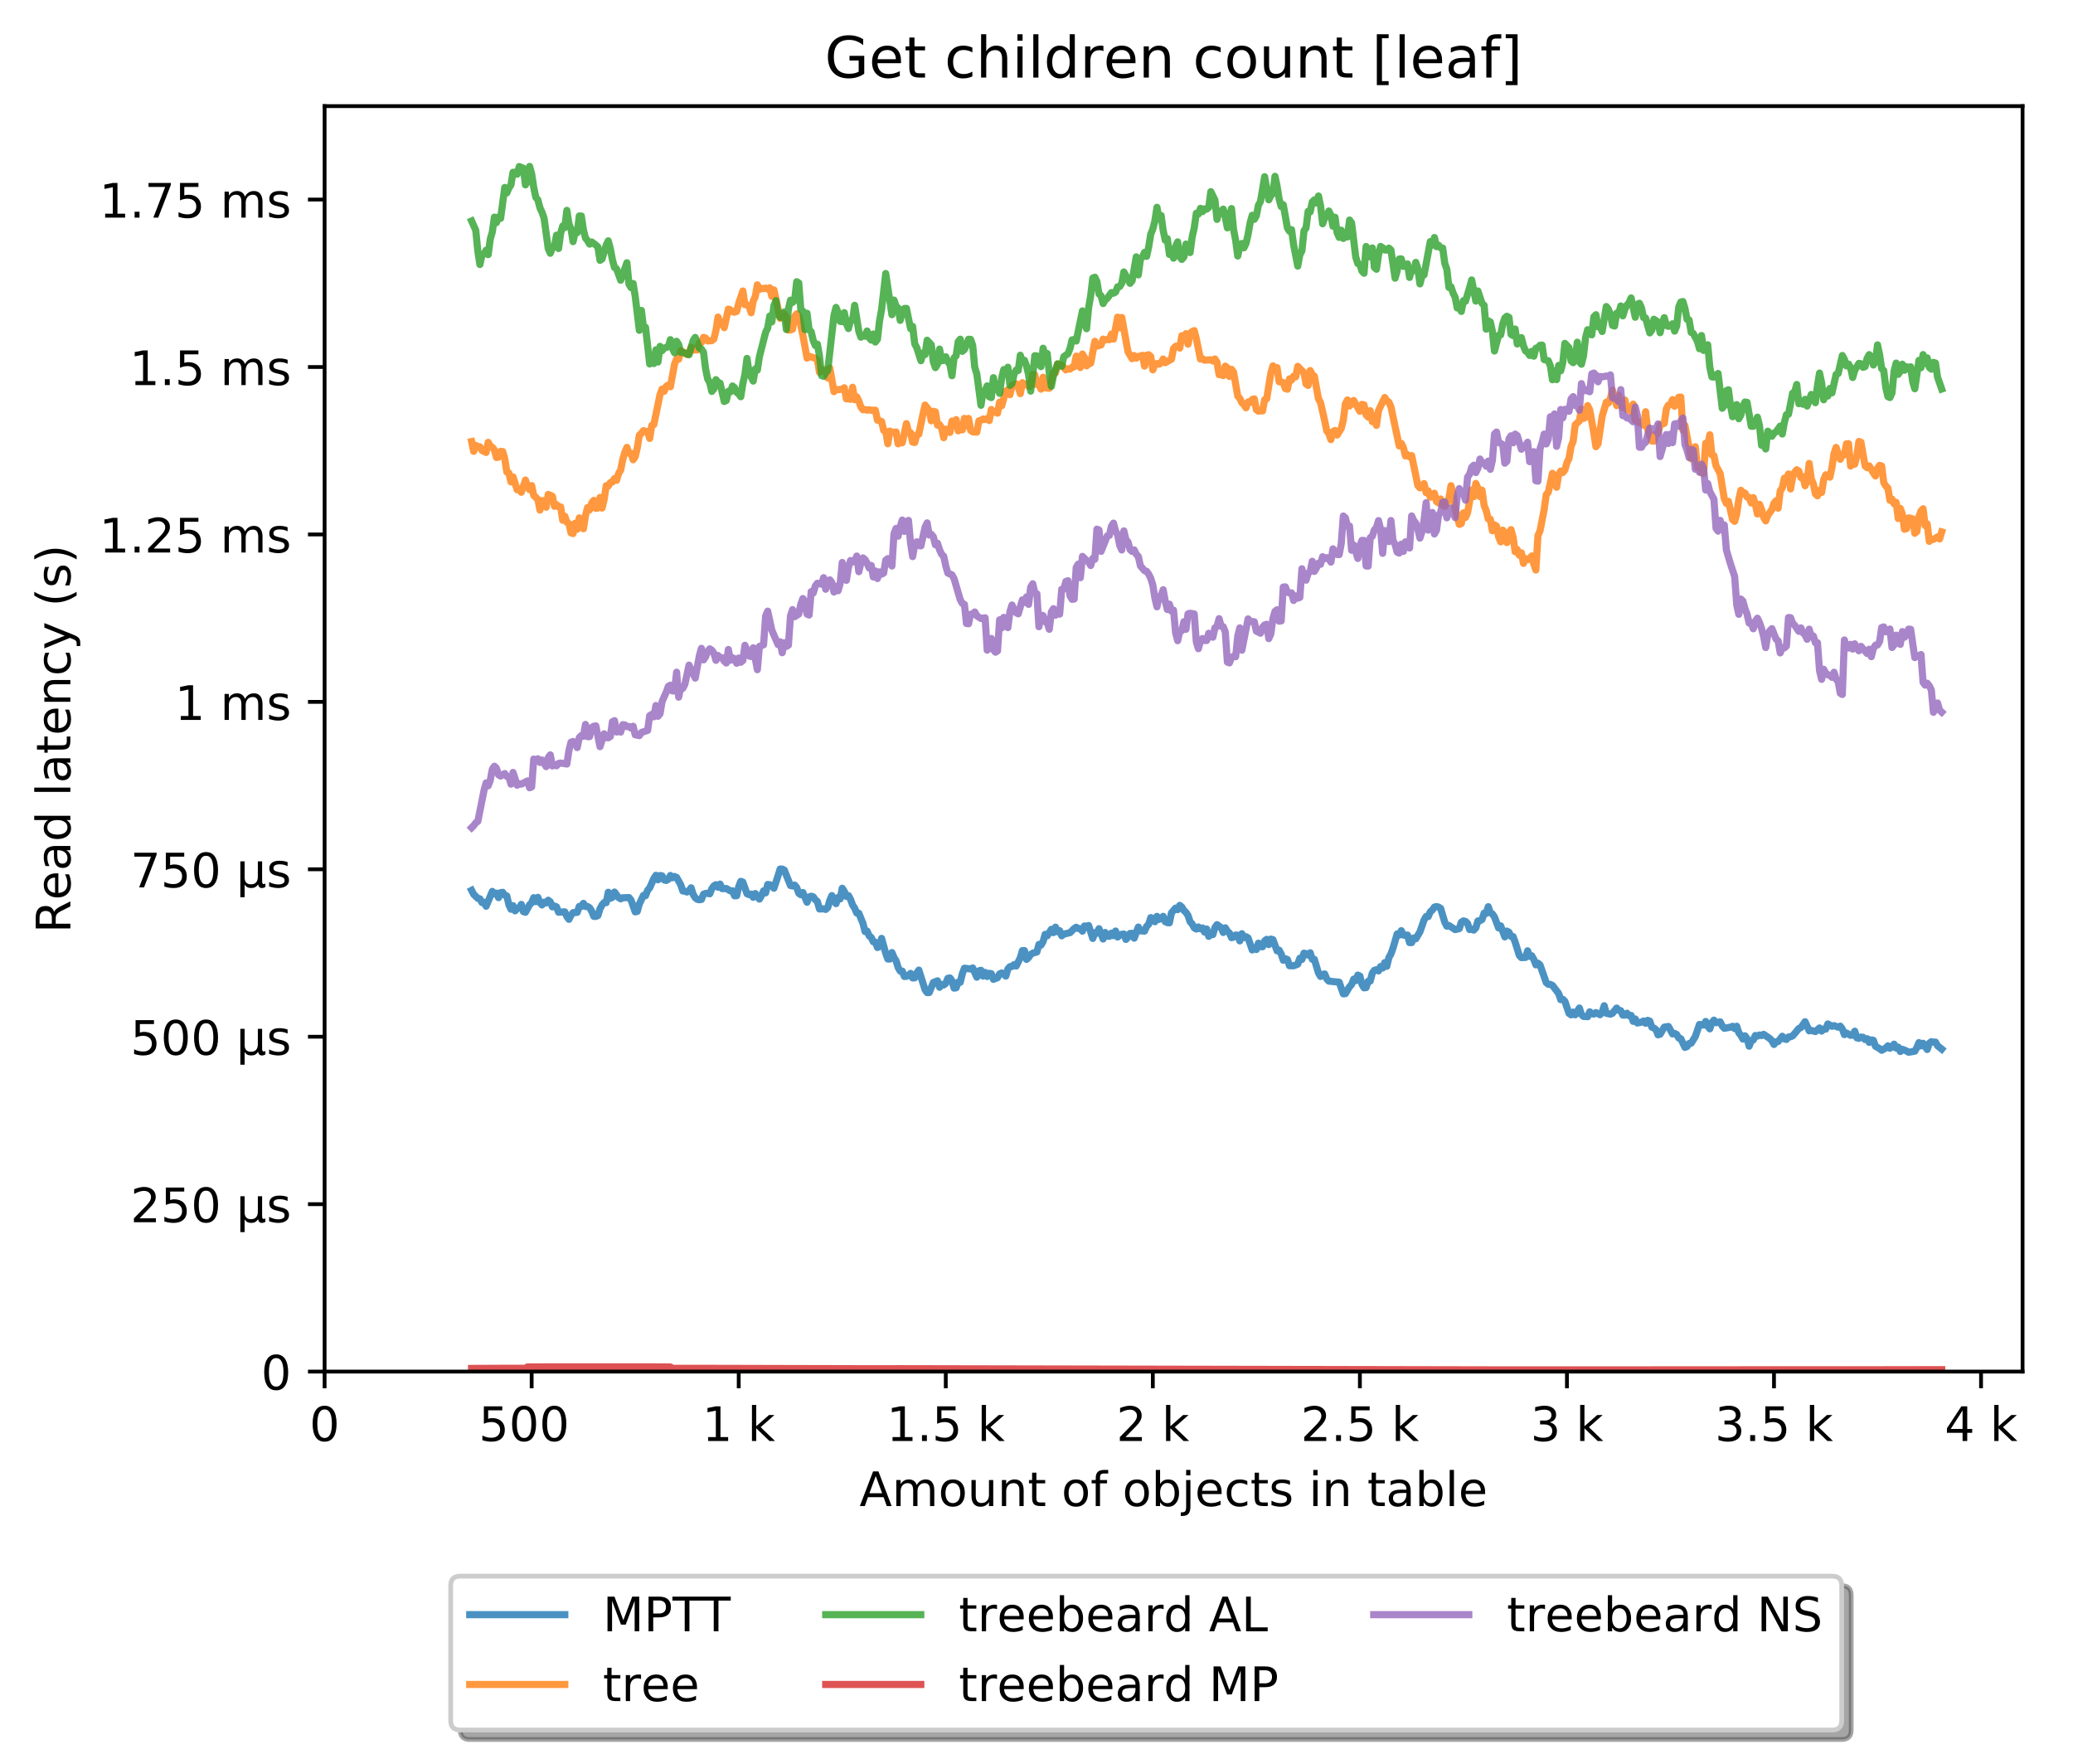 <?xml version="1.0" encoding="utf-8" standalone="no"?>
<!DOCTYPE svg PUBLIC "-//W3C//DTD SVG 1.1//EN"
  "http://www.w3.org/Graphics/SVG/1.1/DTD/svg11.dtd">
<!-- Created with matplotlib (http://matplotlib.org/) -->
<svg height="371pt" version="1.1" viewBox="0 0 436 371" width="436pt" xmlns="http://www.w3.org/2000/svg" xmlns:xlink="http://www.w3.org/1999/xlink">
 <defs>
  <style type="text/css">
*{stroke-linecap:butt;stroke-linejoin:round;}
  </style>
 </defs>
 <g id="figure_1">
  <g id="patch_1">
   <path d="M 0 371.002 
L 436.092 371.002 
L 436.092 0 
L 0 0 
z
" style="fill:#ffffff;"/>
  </g>
  <g id="axes_1">
   <g id="patch_2">
    <path d="M 68.272 288.43 
L 425.392 288.43 
L 425.392 22.318 
L 68.272 22.318 
z
" style="fill:#ffffff;"/>
   </g>
   <g id="matplotlib.axis_1">
    <g id="xtick_1">
     <g id="line2d_1">
      <defs>
       <path d="M 0 0 
L 0 3.5 
" id="mb1d8b234eb" style="stroke:#000000;stroke-width:0.8;"/>
      </defs>
      <g>
       <use style="stroke:#000000;stroke-width:0.8;" x="68.272" xlink:href="#mb1d8b234eb" y="288.43"/>
      </g>
     </g>
     <g id="text_1">
      <!-- 0 -->
      <defs>
       <path d="M 31.781 66.406 
Q 24.172 66.406 20.328 58.906 
Q 16.5 51.422 16.5 36.375 
Q 16.5 21.391 20.328 13.891 
Q 24.172 6.391 31.781 6.391 
Q 39.453 6.391 43.281 13.891 
Q 47.125 21.391 47.125 36.375 
Q 47.125 51.422 43.281 58.906 
Q 39.453 66.406 31.781 66.406 
z
M 31.781 74.219 
Q 44.047 74.219 50.516 64.516 
Q 56.984 54.828 56.984 36.375 
Q 56.984 17.969 50.516 8.266 
Q 44.047 -1.422 31.781 -1.422 
Q 19.531 -1.422 13.062 8.266 
Q 6.594 17.969 6.594 36.375 
Q 6.594 54.828 13.062 64.516 
Q 19.531 74.219 31.781 74.219 
z
" id="DejaVuSans-30"/>
      </defs>
      <g transform="translate(65.091 303.029)scale(0.1 -0.1)">
       <use xlink:href="#DejaVuSans-30"/>
      </g>
     </g>
    </g>
    <g id="xtick_2">
     <g id="line2d_2">
      <g>
       <use style="stroke:#000000;stroke-width:0.8;" x="111.82" xlink:href="#mb1d8b234eb" y="288.43"/>
      </g>
     </g>
     <g id="text_2">
      <!-- 500  -->
      <defs>
       <path d="M 10.797 72.906 
L 49.516 72.906 
L 49.516 64.594 
L 19.828 64.594 
L 19.828 46.734 
Q 21.969 47.469 24.109 47.828 
Q 26.266 48.188 28.422 48.188 
Q 40.625 48.188 47.75 41.5 
Q 54.891 34.812 54.891 23.391 
Q 54.891 11.625 47.562 5.094 
Q 40.234 -1.422 26.906 -1.422 
Q 22.312 -1.422 17.547 -0.641 
Q 12.797 0.141 7.719 1.703 
L 7.719 11.625 
Q 12.109 9.234 16.797 8.062 
Q 21.484 6.891 26.703 6.891 
Q 35.156 6.891 40.078 11.328 
Q 45.016 15.766 45.016 23.391 
Q 45.016 31 40.078 35.438 
Q 35.156 39.891 26.703 39.891 
Q 22.75 39.891 18.812 39.016 
Q 14.891 38.141 10.797 36.281 
z
" id="DejaVuSans-35"/>
       <path id="DejaVuSans-20"/>
      </defs>
      <g transform="translate(100.688 303.029)scale(0.1 -0.1)">
       <use xlink:href="#DejaVuSans-35"/>
       <use x="63.623" xlink:href="#DejaVuSans-30"/>
       <use x="127.246" xlink:href="#DejaVuSans-30"/>
       <use x="190.869" xlink:href="#DejaVuSans-20"/>
      </g>
     </g>
    </g>
    <g id="xtick_3">
     <g id="line2d_3">
      <g>
       <use style="stroke:#000000;stroke-width:0.8;" x="155.369" xlink:href="#mb1d8b234eb" y="288.43"/>
      </g>
     </g>
     <g id="text_3">
      <!-- 1 k -->
      <defs>
       <path d="M 12.406 8.297 
L 28.516 8.297 
L 28.516 63.922 
L 10.984 60.406 
L 10.984 69.391 
L 28.422 72.906 
L 38.281 72.906 
L 38.281 8.297 
L 54.391 8.297 
L 54.391 0 
L 12.406 0 
z
" id="DejaVuSans-31"/>
       <path d="M 9.078 75.984 
L 18.109 75.984 
L 18.109 31.109 
L 44.922 54.688 
L 56.391 54.688 
L 27.391 29.109 
L 57.625 0 
L 45.906 0 
L 18.109 26.703 
L 18.109 0 
L 9.078 0 
z
" id="DejaVuSans-6b"/>
      </defs>
      <g transform="translate(147.703 303.029)scale(0.1 -0.1)">
       <use xlink:href="#DejaVuSans-31"/>
       <use x="63.623" xlink:href="#DejaVuSans-20"/>
       <use x="95.41" xlink:href="#DejaVuSans-6b"/>
      </g>
     </g>
    </g>
    <g id="xtick_4">
     <g id="line2d_4">
      <g>
       <use style="stroke:#000000;stroke-width:0.8;" x="198.918" xlink:href="#mb1d8b234eb" y="288.43"/>
      </g>
     </g>
     <g id="text_4">
      <!-- 1.5 k -->
      <defs>
       <path d="M 10.688 12.406 
L 21 12.406 
L 21 0 
L 10.688 0 
z
" id="DejaVuSans-2e"/>
      </defs>
      <g transform="translate(186.482 303.029)scale(0.1 -0.1)">
       <use xlink:href="#DejaVuSans-31"/>
       <use x="63.623" xlink:href="#DejaVuSans-2e"/>
       <use x="95.41" xlink:href="#DejaVuSans-35"/>
       <use x="159.033" xlink:href="#DejaVuSans-20"/>
       <use x="190.82" xlink:href="#DejaVuSans-6b"/>
      </g>
     </g>
    </g>
    <g id="xtick_5">
     <g id="line2d_5">
      <g>
       <use style="stroke:#000000;stroke-width:0.8;" x="242.466" xlink:href="#mb1d8b234eb" y="288.43"/>
      </g>
     </g>
     <g id="text_5">
      <!-- 2 k -->
      <defs>
       <path d="M 19.188 8.297 
L 53.609 8.297 
L 53.609 0 
L 7.328 0 
L 7.328 8.297 
Q 12.938 14.109 22.625 23.891 
Q 32.328 33.688 34.812 36.531 
Q 39.547 41.844 41.422 45.531 
Q 43.312 49.219 43.312 52.781 
Q 43.312 58.594 39.234 62.25 
Q 35.156 65.922 28.609 65.922 
Q 23.969 65.922 18.812 64.312 
Q 13.672 62.703 7.812 59.422 
L 7.812 69.391 
Q 13.766 71.781 18.938 73 
Q 24.125 74.219 28.422 74.219 
Q 39.75 74.219 46.484 68.547 
Q 53.219 62.891 53.219 53.422 
Q 53.219 48.922 51.531 44.891 
Q 49.859 40.875 45.406 35.406 
Q 44.188 33.984 37.641 27.219 
Q 31.109 20.453 19.188 8.297 
z
" id="DejaVuSans-32"/>
      </defs>
      <g transform="translate(234.801 303.029)scale(0.1 -0.1)">
       <use xlink:href="#DejaVuSans-32"/>
       <use x="63.623" xlink:href="#DejaVuSans-20"/>
       <use x="95.41" xlink:href="#DejaVuSans-6b"/>
      </g>
     </g>
    </g>
    <g id="xtick_6">
     <g id="line2d_6">
      <g>
       <use style="stroke:#000000;stroke-width:0.8;" x="286.015" xlink:href="#mb1d8b234eb" y="288.43"/>
      </g>
     </g>
     <g id="text_6">
      <!-- 2.5 k -->
      <g transform="translate(273.579 303.029)scale(0.1 -0.1)">
       <use xlink:href="#DejaVuSans-32"/>
       <use x="63.623" xlink:href="#DejaVuSans-2e"/>
       <use x="95.41" xlink:href="#DejaVuSans-35"/>
       <use x="159.033" xlink:href="#DejaVuSans-20"/>
       <use x="190.82" xlink:href="#DejaVuSans-6b"/>
      </g>
     </g>
    </g>
    <g id="xtick_7">
     <g id="line2d_7">
      <g>
       <use style="stroke:#000000;stroke-width:0.8;" x="329.563" xlink:href="#mb1d8b234eb" y="288.43"/>
      </g>
     </g>
     <g id="text_7">
      <!-- 3 k -->
      <defs>
       <path d="M 40.578 39.312 
Q 47.656 37.797 51.625 33 
Q 55.609 28.219 55.609 21.188 
Q 55.609 10.406 48.188 4.484 
Q 40.766 -1.422 27.094 -1.422 
Q 22.516 -1.422 17.656 -0.516 
Q 12.797 0.391 7.625 2.203 
L 7.625 11.719 
Q 11.719 9.328 16.594 8.109 
Q 21.484 6.891 26.812 6.891 
Q 36.078 6.891 40.938 10.547 
Q 45.797 14.203 45.797 21.188 
Q 45.797 27.641 41.281 31.266 
Q 36.766 34.906 28.719 34.906 
L 20.219 34.906 
L 20.219 43.016 
L 29.109 43.016 
Q 36.375 43.016 40.234 45.922 
Q 44.094 48.828 44.094 54.297 
Q 44.094 59.906 40.109 62.906 
Q 36.141 65.922 28.719 65.922 
Q 24.656 65.922 20.016 65.031 
Q 15.375 64.156 9.812 62.312 
L 9.812 71.094 
Q 15.438 72.656 20.344 73.438 
Q 25.25 74.219 29.594 74.219 
Q 40.828 74.219 47.359 69.109 
Q 53.906 64.016 53.906 55.328 
Q 53.906 49.266 50.438 45.094 
Q 46.969 40.922 40.578 39.312 
z
" id="DejaVuSans-33"/>
      </defs>
      <g transform="translate(321.898 303.029)scale(0.1 -0.1)">
       <use xlink:href="#DejaVuSans-33"/>
       <use x="63.623" xlink:href="#DejaVuSans-20"/>
       <use x="95.41" xlink:href="#DejaVuSans-6b"/>
      </g>
     </g>
    </g>
    <g id="xtick_8">
     <g id="line2d_8">
      <g>
       <use style="stroke:#000000;stroke-width:0.8;" x="373.112" xlink:href="#mb1d8b234eb" y="288.43"/>
      </g>
     </g>
     <g id="text_8">
      <!-- 3.5 k -->
      <g transform="translate(360.676 303.029)scale(0.1 -0.1)">
       <use xlink:href="#DejaVuSans-33"/>
       <use x="63.623" xlink:href="#DejaVuSans-2e"/>
       <use x="95.41" xlink:href="#DejaVuSans-35"/>
       <use x="159.033" xlink:href="#DejaVuSans-20"/>
       <use x="190.82" xlink:href="#DejaVuSans-6b"/>
      </g>
     </g>
    </g>
    <g id="xtick_9">
     <g id="line2d_9">
      <g>
       <use style="stroke:#000000;stroke-width:0.8;" x="416.66" xlink:href="#mb1d8b234eb" y="288.43"/>
      </g>
     </g>
     <g id="text_9">
      <!-- 4 k -->
      <defs>
       <path d="M 37.797 64.312 
L 12.891 25.391 
L 37.797 25.391 
z
M 35.203 72.906 
L 47.609 72.906 
L 47.609 25.391 
L 58.016 25.391 
L 58.016 17.188 
L 47.609 17.188 
L 47.609 0 
L 37.797 0 
L 37.797 17.188 
L 4.891 17.188 
L 4.891 26.703 
z
" id="DejaVuSans-34"/>
      </defs>
      <g transform="translate(408.995 303.029)scale(0.1 -0.1)">
       <use xlink:href="#DejaVuSans-34"/>
       <use x="63.623" xlink:href="#DejaVuSans-20"/>
       <use x="95.41" xlink:href="#DejaVuSans-6b"/>
      </g>
     </g>
    </g>
    <g id="text_10">
     <!-- Amount of objects in table -->
     <defs>
      <path d="M 34.188 63.188 
L 20.797 26.906 
L 47.609 26.906 
z
M 28.609 72.906 
L 39.797 72.906 
L 67.578 0 
L 57.328 0 
L 50.688 18.703 
L 17.828 18.703 
L 11.188 0 
L 0.781 0 
z
" id="DejaVuSans-41"/>
      <path d="M 52 44.188 
Q 55.375 50.25 60.062 53.125 
Q 64.75 56 71.094 56 
Q 79.641 56 84.281 50.016 
Q 88.922 44.047 88.922 33.016 
L 88.922 0 
L 79.891 0 
L 79.891 32.719 
Q 79.891 40.578 77.094 44.375 
Q 74.312 48.188 68.609 48.188 
Q 61.625 48.188 57.562 43.547 
Q 53.516 38.922 53.516 30.906 
L 53.516 0 
L 44.484 0 
L 44.484 32.719 
Q 44.484 40.625 41.703 44.406 
Q 38.922 48.188 33.109 48.188 
Q 26.219 48.188 22.156 43.531 
Q 18.109 38.875 18.109 30.906 
L 18.109 0 
L 9.078 0 
L 9.078 54.688 
L 18.109 54.688 
L 18.109 46.188 
Q 21.188 51.219 25.484 53.609 
Q 29.781 56 35.688 56 
Q 41.656 56 45.828 52.969 
Q 50 49.953 52 44.188 
z
" id="DejaVuSans-6d"/>
      <path d="M 30.609 48.391 
Q 23.391 48.391 19.188 42.75 
Q 14.984 37.109 14.984 27.297 
Q 14.984 17.484 19.156 11.844 
Q 23.344 6.203 30.609 6.203 
Q 37.797 6.203 41.984 11.859 
Q 46.188 17.531 46.188 27.297 
Q 46.188 37.016 41.984 42.703 
Q 37.797 48.391 30.609 48.391 
z
M 30.609 56 
Q 42.328 56 49.016 48.375 
Q 55.719 40.766 55.719 27.297 
Q 55.719 13.875 49.016 6.219 
Q 42.328 -1.422 30.609 -1.422 
Q 18.844 -1.422 12.172 6.219 
Q 5.516 13.875 5.516 27.297 
Q 5.516 40.766 12.172 48.375 
Q 18.844 56 30.609 56 
z
" id="DejaVuSans-6f"/>
      <path d="M 8.5 21.578 
L 8.5 54.688 
L 17.484 54.688 
L 17.484 21.922 
Q 17.484 14.156 20.5 10.266 
Q 23.531 6.391 29.594 6.391 
Q 36.859 6.391 41.078 11.031 
Q 45.312 15.672 45.312 23.688 
L 45.312 54.688 
L 54.297 54.688 
L 54.297 0 
L 45.312 0 
L 45.312 8.406 
Q 42.047 3.422 37.719 1 
Q 33.406 -1.422 27.688 -1.422 
Q 18.266 -1.422 13.375 4.438 
Q 8.5 10.297 8.5 21.578 
z
M 31.109 56 
z
" id="DejaVuSans-75"/>
      <path d="M 54.891 33.016 
L 54.891 0 
L 45.906 0 
L 45.906 32.719 
Q 45.906 40.484 42.875 44.328 
Q 39.844 48.188 33.797 48.188 
Q 26.516 48.188 22.312 43.547 
Q 18.109 38.922 18.109 30.906 
L 18.109 0 
L 9.078 0 
L 9.078 54.688 
L 18.109 54.688 
L 18.109 46.188 
Q 21.344 51.125 25.703 53.562 
Q 30.078 56 35.797 56 
Q 45.219 56 50.047 50.172 
Q 54.891 44.344 54.891 33.016 
z
" id="DejaVuSans-6e"/>
      <path d="M 18.312 70.219 
L 18.312 54.688 
L 36.812 54.688 
L 36.812 47.703 
L 18.312 47.703 
L 18.312 18.016 
Q 18.312 11.328 20.141 9.422 
Q 21.969 7.516 27.594 7.516 
L 36.812 7.516 
L 36.812 0 
L 27.594 0 
Q 17.188 0 13.234 3.875 
Q 9.281 7.766 9.281 18.016 
L 9.281 47.703 
L 2.688 47.703 
L 2.688 54.688 
L 9.281 54.688 
L 9.281 70.219 
z
" id="DejaVuSans-74"/>
      <path d="M 37.109 75.984 
L 37.109 68.5 
L 28.516 68.5 
Q 23.688 68.5 21.797 66.547 
Q 19.922 64.594 19.922 59.516 
L 19.922 54.688 
L 34.719 54.688 
L 34.719 47.703 
L 19.922 47.703 
L 19.922 0 
L 10.891 0 
L 10.891 47.703 
L 2.297 47.703 
L 2.297 54.688 
L 10.891 54.688 
L 10.891 58.5 
Q 10.891 67.625 15.141 71.797 
Q 19.391 75.984 28.609 75.984 
z
" id="DejaVuSans-66"/>
      <path d="M 48.688 27.297 
Q 48.688 37.203 44.609 42.844 
Q 40.531 48.484 33.406 48.484 
Q 26.266 48.484 22.188 42.844 
Q 18.109 37.203 18.109 27.297 
Q 18.109 17.391 22.188 11.75 
Q 26.266 6.109 33.406 6.109 
Q 40.531 6.109 44.609 11.75 
Q 48.688 17.391 48.688 27.297 
z
M 18.109 46.391 
Q 20.953 51.266 25.266 53.625 
Q 29.594 56 35.594 56 
Q 45.562 56 51.781 48.094 
Q 58.016 40.188 58.016 27.297 
Q 58.016 14.406 51.781 6.484 
Q 45.562 -1.422 35.594 -1.422 
Q 29.594 -1.422 25.266 0.953 
Q 20.953 3.328 18.109 8.203 
L 18.109 0 
L 9.078 0 
L 9.078 75.984 
L 18.109 75.984 
z
" id="DejaVuSans-62"/>
      <path d="M 9.422 54.688 
L 18.406 54.688 
L 18.406 -0.984 
Q 18.406 -11.422 14.422 -16.109 
Q 10.453 -20.797 1.609 -20.797 
L -1.812 -20.797 
L -1.812 -13.188 
L 0.594 -13.188 
Q 5.719 -13.188 7.562 -10.812 
Q 9.422 -8.453 9.422 -0.984 
z
M 9.422 75.984 
L 18.406 75.984 
L 18.406 64.594 
L 9.422 64.594 
z
" id="DejaVuSans-6a"/>
      <path d="M 56.203 29.594 
L 56.203 25.203 
L 14.891 25.203 
Q 15.484 15.922 20.484 11.062 
Q 25.484 6.203 34.422 6.203 
Q 39.594 6.203 44.453 7.469 
Q 49.312 8.734 54.109 11.281 
L 54.109 2.781 
Q 49.266 0.734 44.188 -0.344 
Q 39.109 -1.422 33.891 -1.422 
Q 20.797 -1.422 13.156 6.188 
Q 5.516 13.812 5.516 26.812 
Q 5.516 40.234 12.766 48.109 
Q 20.016 56 32.328 56 
Q 43.359 56 49.781 48.891 
Q 56.203 41.797 56.203 29.594 
z
M 47.219 32.234 
Q 47.125 39.594 43.094 43.984 
Q 39.062 48.391 32.422 48.391 
Q 24.906 48.391 20.391 44.141 
Q 15.875 39.891 15.188 32.172 
z
" id="DejaVuSans-65"/>
      <path d="M 48.781 52.594 
L 48.781 44.188 
Q 44.969 46.297 41.141 47.344 
Q 37.312 48.391 33.406 48.391 
Q 24.656 48.391 19.812 42.844 
Q 14.984 37.312 14.984 27.297 
Q 14.984 17.281 19.812 11.734 
Q 24.656 6.203 33.406 6.203 
Q 37.312 6.203 41.141 7.25 
Q 44.969 8.297 48.781 10.406 
L 48.781 2.094 
Q 45.016 0.344 40.984 -0.531 
Q 36.969 -1.422 32.422 -1.422 
Q 20.062 -1.422 12.781 6.344 
Q 5.516 14.109 5.516 27.297 
Q 5.516 40.672 12.859 48.328 
Q 20.219 56 33.016 56 
Q 37.156 56 41.109 55.141 
Q 45.062 54.297 48.781 52.594 
z
" id="DejaVuSans-63"/>
      <path d="M 44.281 53.078 
L 44.281 44.578 
Q 40.484 46.531 36.375 47.5 
Q 32.281 48.484 27.875 48.484 
Q 21.188 48.484 17.844 46.438 
Q 14.5 44.391 14.5 40.281 
Q 14.5 37.156 16.891 35.375 
Q 19.281 33.594 26.516 31.984 
L 29.594 31.297 
Q 39.156 29.25 43.188 25.516 
Q 47.219 21.781 47.219 15.094 
Q 47.219 7.469 41.188 3.016 
Q 35.156 -1.422 24.609 -1.422 
Q 20.219 -1.422 15.453 -0.562 
Q 10.688 0.297 5.422 2 
L 5.422 11.281 
Q 10.406 8.688 15.234 7.391 
Q 20.062 6.109 24.812 6.109 
Q 31.156 6.109 34.562 8.281 
Q 37.984 10.453 37.984 14.406 
Q 37.984 18.062 35.516 20.016 
Q 33.062 21.969 24.703 23.781 
L 21.578 24.516 
Q 13.234 26.266 9.516 29.906 
Q 5.812 33.547 5.812 39.891 
Q 5.812 47.609 11.281 51.797 
Q 16.75 56 26.812 56 
Q 31.781 56 36.172 55.266 
Q 40.578 54.547 44.281 53.078 
z
" id="DejaVuSans-73"/>
      <path d="M 9.422 54.688 
L 18.406 54.688 
L 18.406 0 
L 9.422 0 
z
M 9.422 75.984 
L 18.406 75.984 
L 18.406 64.594 
L 9.422 64.594 
z
" id="DejaVuSans-69"/>
      <path d="M 34.281 27.484 
Q 23.391 27.484 19.188 25 
Q 14.984 22.516 14.984 16.5 
Q 14.984 11.719 18.141 8.906 
Q 21.297 6.109 26.703 6.109 
Q 34.188 6.109 38.703 11.406 
Q 43.219 16.703 43.219 25.484 
L 43.219 27.484 
z
M 52.203 31.203 
L 52.203 0 
L 43.219 0 
L 43.219 8.297 
Q 40.141 3.328 35.547 0.953 
Q 30.953 -1.422 24.312 -1.422 
Q 15.922 -1.422 10.953 3.297 
Q 6 8.016 6 15.922 
Q 6 25.141 12.172 29.828 
Q 18.359 34.516 30.609 34.516 
L 43.219 34.516 
L 43.219 35.406 
Q 43.219 41.609 39.141 45 
Q 35.062 48.391 27.688 48.391 
Q 23 48.391 18.547 47.266 
Q 14.109 46.141 10.016 43.891 
L 10.016 52.203 
Q 14.938 54.109 19.578 55.047 
Q 24.219 56 28.609 56 
Q 40.484 56 46.344 49.844 
Q 52.203 43.703 52.203 31.203 
z
" id="DejaVuSans-61"/>
      <path d="M 9.422 75.984 
L 18.406 75.984 
L 18.406 0 
L 9.422 0 
z
" id="DejaVuSans-6c"/>
     </defs>
     <g transform="translate(180.773 316.707)scale(0.1 -0.1)">
      <use xlink:href="#DejaVuSans-41"/>
      <use x="68.408" xlink:href="#DejaVuSans-6d"/>
      <use x="165.82" xlink:href="#DejaVuSans-6f"/>
      <use x="227.002" xlink:href="#DejaVuSans-75"/>
      <use x="290.381" xlink:href="#DejaVuSans-6e"/>
      <use x="353.76" xlink:href="#DejaVuSans-74"/>
      <use x="392.969" xlink:href="#DejaVuSans-20"/>
      <use x="424.756" xlink:href="#DejaVuSans-6f"/>
      <use x="485.938" xlink:href="#DejaVuSans-66"/>
      <use x="521.143" xlink:href="#DejaVuSans-20"/>
      <use x="552.93" xlink:href="#DejaVuSans-6f"/>
      <use x="614.111" xlink:href="#DejaVuSans-62"/>
      <use x="677.588" xlink:href="#DejaVuSans-6a"/>
      <use x="705.371" xlink:href="#DejaVuSans-65"/>
      <use x="766.895" xlink:href="#DejaVuSans-63"/>
      <use x="821.875" xlink:href="#DejaVuSans-74"/>
      <use x="861.084" xlink:href="#DejaVuSans-73"/>
      <use x="913.184" xlink:href="#DejaVuSans-20"/>
      <use x="944.971" xlink:href="#DejaVuSans-69"/>
      <use x="972.754" xlink:href="#DejaVuSans-6e"/>
      <use x="1036.133" xlink:href="#DejaVuSans-20"/>
      <use x="1067.92" xlink:href="#DejaVuSans-74"/>
      <use x="1107.129" xlink:href="#DejaVuSans-61"/>
      <use x="1168.408" xlink:href="#DejaVuSans-62"/>
      <use x="1231.885" xlink:href="#DejaVuSans-6c"/>
      <use x="1259.668" xlink:href="#DejaVuSans-65"/>
     </g>
    </g>
   </g>
   <g id="matplotlib.axis_2">
    <g id="ytick_1">
     <g id="line2d_10">
      <defs>
       <path d="M 0 0 
L -3.5 0 
" id="m1dcba8b5ab" style="stroke:#000000;stroke-width:0.8;"/>
      </defs>
      <g>
       <use style="stroke:#000000;stroke-width:0.8;" x="68.272" xlink:href="#m1dcba8b5ab" y="288.43"/>
      </g>
     </g>
     <g id="text_11">
      <!-- 0 -->
      <g transform="translate(54.909 292.229)scale(0.1 -0.1)">
       <use xlink:href="#DejaVuSans-30"/>
      </g>
     </g>
    </g>
    <g id="ytick_2">
     <g id="line2d_11">
      <g>
       <use style="stroke:#000000;stroke-width:0.8;" x="68.272" xlink:href="#m1dcba8b5ab" y="253.221"/>
      </g>
     </g>
     <g id="text_12">
      <!-- 250 µs -->
      <defs>
       <path d="M 8.5 -20.797 
L 8.5 54.688 
L 17.484 54.688 
L 17.484 20.703 
Q 17.484 13.625 20.844 10 
Q 24.219 6.391 30.812 6.391 
Q 38.031 6.391 41.672 10.484 
Q 45.312 14.594 45.312 22.797 
L 45.312 54.688 
L 54.297 54.688 
L 54.297 12.594 
Q 54.297 9.672 55.141 8.281 
Q 56 6.891 57.812 6.891 
Q 58.25 6.891 59.031 7.156 
Q 59.812 7.422 61.188 8.016 
L 61.188 0.781 
Q 59.188 -0.344 57.391 -0.875 
Q 55.609 -1.422 53.906 -1.422 
Q 50.531 -1.422 48.531 0.484 
Q 46.531 2.391 45.797 6.297 
Q 43.359 2.438 39.812 0.5 
Q 36.281 -1.422 31.5 -1.422 
Q 26.516 -1.422 23.016 0.484 
Q 19.531 2.391 17.484 6.203 
L 17.484 -20.797 
z
" id="DejaVuSans-b5"/>
      </defs>
      <g transform="translate(27.434 257.021)scale(0.1 -0.1)">
       <use xlink:href="#DejaVuSans-32"/>
       <use x="63.623" xlink:href="#DejaVuSans-35"/>
       <use x="127.246" xlink:href="#DejaVuSans-30"/>
       <use x="190.869" xlink:href="#DejaVuSans-20"/>
       <use x="222.656" xlink:href="#DejaVuSans-b5"/>
       <use x="286.279" xlink:href="#DejaVuSans-73"/>
      </g>
     </g>
    </g>
    <g id="ytick_3">
     <g id="line2d_12">
      <g>
       <use style="stroke:#000000;stroke-width:0.8;" x="68.272" xlink:href="#m1dcba8b5ab" y="218.012"/>
      </g>
     </g>
     <g id="text_13">
      <!-- 500 µs -->
      <g transform="translate(27.434 221.812)scale(0.1 -0.1)">
       <use xlink:href="#DejaVuSans-35"/>
       <use x="63.623" xlink:href="#DejaVuSans-30"/>
       <use x="127.246" xlink:href="#DejaVuSans-30"/>
       <use x="190.869" xlink:href="#DejaVuSans-20"/>
       <use x="222.656" xlink:href="#DejaVuSans-b5"/>
       <use x="286.279" xlink:href="#DejaVuSans-73"/>
      </g>
     </g>
    </g>
    <g id="ytick_4">
     <g id="line2d_13">
      <g>
       <use style="stroke:#000000;stroke-width:0.8;" x="68.272" xlink:href="#m1dcba8b5ab" y="182.804"/>
      </g>
     </g>
     <g id="text_14">
      <!-- 750 µs -->
      <defs>
       <path d="M 8.203 72.906 
L 55.078 72.906 
L 55.078 68.703 
L 28.609 0 
L 18.312 0 
L 43.219 64.594 
L 8.203 64.594 
z
" id="DejaVuSans-37"/>
      </defs>
      <g transform="translate(27.434 186.603)scale(0.1 -0.1)">
       <use xlink:href="#DejaVuSans-37"/>
       <use x="63.623" xlink:href="#DejaVuSans-35"/>
       <use x="127.246" xlink:href="#DejaVuSans-30"/>
       <use x="190.869" xlink:href="#DejaVuSans-20"/>
       <use x="222.656" xlink:href="#DejaVuSans-b5"/>
       <use x="286.279" xlink:href="#DejaVuSans-73"/>
      </g>
     </g>
    </g>
    <g id="ytick_5">
     <g id="line2d_14">
      <g>
       <use style="stroke:#000000;stroke-width:0.8;" x="68.272" xlink:href="#m1dcba8b5ab" y="147.595"/>
      </g>
     </g>
     <g id="text_15">
      <!-- 1 ms -->
      <g transform="translate(36.781 151.394)scale(0.1 -0.1)">
       <use xlink:href="#DejaVuSans-31"/>
       <use x="63.623" xlink:href="#DejaVuSans-20"/>
       <use x="95.41" xlink:href="#DejaVuSans-6d"/>
       <use x="192.822" xlink:href="#DejaVuSans-73"/>
      </g>
     </g>
    </g>
    <g id="ytick_6">
     <g id="line2d_15">
      <g>
       <use style="stroke:#000000;stroke-width:0.8;" x="68.272" xlink:href="#m1dcba8b5ab" y="112.386"/>
      </g>
     </g>
     <g id="text_16">
      <!-- 1.25 ms -->
      <g transform="translate(20.878 116.185)scale(0.1 -0.1)">
       <use xlink:href="#DejaVuSans-31"/>
       <use x="63.623" xlink:href="#DejaVuSans-2e"/>
       <use x="95.41" xlink:href="#DejaVuSans-32"/>
       <use x="159.033" xlink:href="#DejaVuSans-35"/>
       <use x="222.656" xlink:href="#DejaVuSans-20"/>
       <use x="254.443" xlink:href="#DejaVuSans-6d"/>
       <use x="351.855" xlink:href="#DejaVuSans-73"/>
      </g>
     </g>
    </g>
    <g id="ytick_7">
     <g id="line2d_16">
      <g>
       <use style="stroke:#000000;stroke-width:0.8;" x="68.272" xlink:href="#m1dcba8b5ab" y="77.177"/>
      </g>
     </g>
     <g id="text_17">
      <!-- 1.5 ms -->
      <g transform="translate(27.241 80.976)scale(0.1 -0.1)">
       <use xlink:href="#DejaVuSans-31"/>
       <use x="63.623" xlink:href="#DejaVuSans-2e"/>
       <use x="95.41" xlink:href="#DejaVuSans-35"/>
       <use x="159.033" xlink:href="#DejaVuSans-20"/>
       <use x="190.82" xlink:href="#DejaVuSans-6d"/>
       <use x="288.232" xlink:href="#DejaVuSans-73"/>
      </g>
     </g>
    </g>
    <g id="ytick_8">
     <g id="line2d_17">
      <g>
       <use style="stroke:#000000;stroke-width:0.8;" x="68.272" xlink:href="#m1dcba8b5ab" y="41.968"/>
      </g>
     </g>
     <g id="text_18">
      <!-- 1.75 ms -->
      <g transform="translate(20.878 45.768)scale(0.1 -0.1)">
       <use xlink:href="#DejaVuSans-31"/>
       <use x="63.623" xlink:href="#DejaVuSans-2e"/>
       <use x="95.41" xlink:href="#DejaVuSans-37"/>
       <use x="159.033" xlink:href="#DejaVuSans-35"/>
       <use x="222.656" xlink:href="#DejaVuSans-20"/>
       <use x="254.443" xlink:href="#DejaVuSans-6d"/>
       <use x="351.855" xlink:href="#DejaVuSans-73"/>
      </g>
     </g>
    </g>
    <g id="text_19">
     <!-- Read latency (s) -->
     <defs>
      <path d="M 44.391 34.188 
Q 47.562 33.109 50.562 29.594 
Q 53.562 26.078 56.594 19.922 
L 66.609 0 
L 56 0 
L 46.688 18.703 
Q 43.062 26.031 39.672 28.422 
Q 36.281 30.812 30.422 30.812 
L 19.672 30.812 
L 19.672 0 
L 9.812 0 
L 9.812 72.906 
L 32.078 72.906 
Q 44.578 72.906 50.734 67.672 
Q 56.891 62.453 56.891 51.906 
Q 56.891 45.016 53.688 40.469 
Q 50.484 35.938 44.391 34.188 
z
M 19.672 64.797 
L 19.672 38.922 
L 32.078 38.922 
Q 39.203 38.922 42.844 42.219 
Q 46.484 45.516 46.484 51.906 
Q 46.484 58.297 42.844 61.547 
Q 39.203 64.797 32.078 64.797 
z
" id="DejaVuSans-52"/>
      <path d="M 45.406 46.391 
L 45.406 75.984 
L 54.391 75.984 
L 54.391 0 
L 45.406 0 
L 45.406 8.203 
Q 42.578 3.328 38.25 0.953 
Q 33.938 -1.422 27.875 -1.422 
Q 17.969 -1.422 11.734 6.484 
Q 5.516 14.406 5.516 27.297 
Q 5.516 40.188 11.734 48.094 
Q 17.969 56 27.875 56 
Q 33.938 56 38.25 53.625 
Q 42.578 51.266 45.406 46.391 
z
M 14.797 27.297 
Q 14.797 17.391 18.875 11.75 
Q 22.953 6.109 30.078 6.109 
Q 37.203 6.109 41.297 11.75 
Q 45.406 17.391 45.406 27.297 
Q 45.406 37.203 41.297 42.844 
Q 37.203 48.484 30.078 48.484 
Q 22.953 48.484 18.875 42.844 
Q 14.797 37.203 14.797 27.297 
z
" id="DejaVuSans-64"/>
      <path d="M 32.172 -5.078 
Q 28.375 -14.844 24.75 -17.812 
Q 21.141 -20.797 15.094 -20.797 
L 7.906 -20.797 
L 7.906 -13.281 
L 13.188 -13.281 
Q 16.891 -13.281 18.938 -11.516 
Q 21 -9.766 23.484 -3.219 
L 25.094 0.875 
L 2.984 54.688 
L 12.5 54.688 
L 29.594 11.922 
L 46.688 54.688 
L 56.203 54.688 
z
" id="DejaVuSans-79"/>
      <path d="M 31 75.875 
Q 24.469 64.656 21.281 53.656 
Q 18.109 42.672 18.109 31.391 
Q 18.109 20.125 21.312 9.062 
Q 24.516 -2 31 -13.188 
L 23.188 -13.188 
Q 15.875 -1.703 12.234 9.375 
Q 8.594 20.453 8.594 31.391 
Q 8.594 42.281 12.203 53.312 
Q 15.828 64.359 23.188 75.875 
z
" id="DejaVuSans-28"/>
      <path d="M 8.016 75.875 
L 15.828 75.875 
Q 23.141 64.359 26.781 53.312 
Q 30.422 42.281 30.422 31.391 
Q 30.422 20.453 26.781 9.375 
Q 23.141 -1.703 15.828 -13.188 
L 8.016 -13.188 
Q 14.5 -2 17.703 9.062 
Q 20.906 20.125 20.906 31.391 
Q 20.906 42.672 17.703 53.656 
Q 14.5 64.656 8.016 75.875 
z
" id="DejaVuSans-29"/>
     </defs>
     <g transform="translate(14.798 196.212)rotate(-90)scale(0.1 -0.1)">
      <use xlink:href="#DejaVuSans-52"/>
      <use x="69.42" xlink:href="#DejaVuSans-65"/>
      <use x="130.943" xlink:href="#DejaVuSans-61"/>
      <use x="192.223" xlink:href="#DejaVuSans-64"/>
      <use x="255.699" xlink:href="#DejaVuSans-20"/>
      <use x="287.486" xlink:href="#DejaVuSans-6c"/>
      <use x="315.27" xlink:href="#DejaVuSans-61"/>
      <use x="376.549" xlink:href="#DejaVuSans-74"/>
      <use x="415.758" xlink:href="#DejaVuSans-65"/>
      <use x="477.281" xlink:href="#DejaVuSans-6e"/>
      <use x="540.66" xlink:href="#DejaVuSans-63"/>
      <use x="595.641" xlink:href="#DejaVuSans-79"/>
      <use x="654.82" xlink:href="#DejaVuSans-20"/>
      <use x="686.607" xlink:href="#DejaVuSans-28"/>
      <use x="725.621" xlink:href="#DejaVuSans-73"/>
      <use x="777.721" xlink:href="#DejaVuSans-29"/>
     </g>
    </g>
   </g>
   <g id="line2d_18">
    <path clip-path="url(#p170fda874c)" d="M 99.191 187.226 
L 99.627 188.063 
L 100.498 188.916 
L 100.933 189.011 
L 101.369 189.799 
L 101.804 189.737 
L 102.24 190.574 
L 103.546 187.45 
L 103.982 187.965 
L 104.417 187.822 
L 104.853 188.766 
L 105.288 187.717 
L 105.724 187.646 
L 106.159 188.241 
L 106.595 188.402 
L 107.03 190.24 
L 107.466 191.204 
L 107.901 190.445 
L 108.337 191.543 
L 108.772 191.035 
L 109.208 190.936 
L 109.643 190.179 
L 110.078 191.703 
L 110.514 191.842 
L 111.385 190.257 
L 111.82 189.823 
L 112.256 188.772 
L 112.691 189.618 
L 113.127 188.698 
L 113.562 189.817 
L 113.998 190.303 
L 114.433 189.724 
L 114.869 189.882 
L 115.304 189.302 
L 115.74 189.648 
L 116.175 190.707 
L 116.611 190.53 
L 117.046 190.696 
L 117.482 191.833 
L 118.788 191.746 
L 119.224 192.731 
L 119.659 193.327 
L 120.095 192.467 
L 120.53 191.921 
L 121.401 191.861 
L 121.837 190.6 
L 122.272 190.623 
L 122.708 189.964 
L 123.143 190.628 
L 123.579 190.625 
L 124.014 190.9 
L 124.45 191.614 
L 124.885 192.694 
L 125.32 192.722 
L 125.756 192.523 
L 126.191 191.109 
L 126.627 190.3 
L 127.062 189.796 
L 127.498 189.819 
L 127.933 187.628 
L 128.369 188.909 
L 128.804 188.688 
L 129.24 187.585 
L 130.111 188.754 
L 130.546 189.008 
L 130.982 188.787 
L 132.288 188.742 
L 132.724 189.269 
L 133.595 191.756 
L 134.03 191.658 
L 134.466 190.094 
L 135.337 188.276 
L 135.772 188.361 
L 136.208 187.216 
L 136.643 186.707 
L 137.514 184.746 
L 137.95 184.066 
L 138.385 185.013 
L 138.821 184.109 
L 139.256 184.187 
L 139.692 185.036 
L 140.127 185.155 
L 140.562 184.899 
L 140.998 184.1 
L 141.433 184.58 
L 141.869 184.313 
L 142.304 184.507 
L 143.175 186.06 
L 143.611 187.365 
L 144.046 187.41 
L 144.482 187.58 
L 144.917 187.353 
L 145.353 186.687 
L 145.788 188.088 
L 146.224 188.787 
L 146.659 189.123 
L 147.095 189.212 
L 147.53 189.141 
L 147.966 188.04 
L 148.401 187.873 
L 148.837 187.849 
L 149.272 187.965 
L 149.708 186.89 
L 150.143 186.286 
L 150.579 186.044 
L 151.014 186.573 
L 151.45 185.91 
L 151.885 186.874 
L 152.756 186.841 
L 153.627 187.349 
L 154.063 187.322 
L 154.498 188.383 
L 154.934 188.362 
L 155.369 186.45 
L 155.804 185.338 
L 156.24 185.498 
L 157.111 187.939 
L 157.546 188.126 
L 157.982 188.014 
L 158.417 188.69 
L 158.853 187.899 
L 159.724 189.07 
L 160.159 188.339 
L 160.595 187.332 
L 161.03 187.762 
L 161.466 185.991 
L 161.901 186.033 
L 162.337 186.281 
L 162.772 186.787 
L 163.643 184.155 
L 164.079 182.744 
L 164.514 182.749 
L 164.95 182.961 
L 166.256 186.214 
L 166.692 186.319 
L 167.127 186.115 
L 167.563 186.624 
L 167.998 187.837 
L 168.434 188.151 
L 168.869 187.683 
L 169.74 189.734 
L 170.176 188.635 
L 170.611 188.462 
L 171.046 188.598 
L 171.482 189.216 
L 171.917 189.588 
L 172.353 191.151 
L 173.224 191.115 
L 173.659 191.241 
L 174.095 190.834 
L 174.53 189.331 
L 174.966 188.327 
L 175.401 189.431 
L 175.837 190.025 
L 176.272 188.712 
L 176.708 189.03 
L 177.143 186.788 
L 177.579 187.455 
L 178.014 188.503 
L 178.45 188.329 
L 178.885 189.123 
L 179.321 190.309 
L 179.756 190.976 
L 180.192 191.993 
L 180.627 192.038 
L 181.498 194.165 
L 181.934 195.89 
L 182.369 195.788 
L 182.805 196.801 
L 183.24 197.131 
L 183.676 198.043 
L 184.111 198.13 
L 184.547 199.255 
L 184.982 199.042 
L 185.418 197.332 
L 186.288 200.46 
L 186.724 201.664 
L 187.159 201.682 
L 187.595 200.309 
L 188.03 201.342 
L 188.466 202.046 
L 188.901 203.453 
L 189.337 204.206 
L 189.772 204.214 
L 190.208 205.341 
L 190.643 205.32 
L 191.079 205.105 
L 191.514 204.691 
L 191.95 205.653 
L 192.385 205.632 
L 192.821 204.594 
L 193.256 203.998 
L 194.563 208.131 
L 194.998 208.727 
L 195.434 208.722 
L 196.305 206.6 
L 197.176 206.253 
L 197.611 207.613 
L 198.047 207.003 
L 198.482 207.132 
L 198.918 206.784 
L 199.353 205.73 
L 199.789 205.645 
L 200.224 206.236 
L 200.66 207.789 
L 201.095 207.727 
L 201.53 206.528 
L 201.966 206.565 
L 202.401 204.748 
L 202.837 203.6 
L 204.143 203.767 
L 204.579 203.54 
L 205.45 205.494 
L 205.885 204.162 
L 206.321 204.041 
L 206.756 205.263 
L 207.192 204.483 
L 207.627 205.348 
L 208.063 204.673 
L 208.498 204.764 
L 208.934 205.946 
L 209.805 205.599 
L 210.24 204.797 
L 210.676 204.598 
L 211.111 204.844 
L 211.547 205.259 
L 211.982 203.767 
L 212.418 203.272 
L 212.853 203.241 
L 213.289 202.841 
L 213.724 203.144 
L 214.595 201.405 
L 215.031 199.909 
L 215.466 199.898 
L 215.902 201.754 
L 216.337 201.361 
L 216.772 200.71 
L 217.208 200.434 
L 218.079 200.197 
L 218.514 198.595 
L 218.95 198.749 
L 219.385 197.99 
L 219.821 196.481 
L 220.256 196.797 
L 221.127 195.415 
L 221.563 196.119 
L 221.998 194.97 
L 222.434 195.93 
L 222.869 195.714 
L 223.305 196.792 
L 223.74 196.436 
L 225.047 196.129 
L 225.918 195.263 
L 226.353 194.988 
L 226.789 195.264 
L 227.224 195.293 
L 227.66 195.816 
L 228.095 194.717 
L 228.531 194.788 
L 228.966 194.623 
L 229.837 197.348 
L 230.273 196.121 
L 230.708 196.255 
L 231.144 195.293 
L 232.014 197.471 
L 232.45 196.089 
L 232.885 196.84 
L 233.321 196.896 
L 233.756 196.238 
L 234.192 196.761 
L 234.627 195.786 
L 235.063 197.051 
L 235.498 196.674 
L 235.934 196.466 
L 236.369 196.408 
L 236.805 197.556 
L 237.24 197.09 
L 237.676 196.291 
L 238.111 196.264 
L 238.547 197.288 
L 239.418 194.945 
L 239.853 195.747 
L 240.724 195.798 
L 241.16 194.808 
L 241.595 194.353 
L 242.031 192.964 
L 242.466 193.159 
L 242.902 193.831 
L 243.337 192.704 
L 243.773 193.341 
L 244.208 193.136 
L 244.644 192.697 
L 245.079 193.816 
L 245.515 194.02 
L 245.95 194.058 
L 246.386 191.956 
L 247.256 190.961 
L 247.692 191.288 
L 248.127 190.39 
L 248.563 190.744 
L 248.998 191.462 
L 249.434 191.86 
L 249.869 192.527 
L 250.305 193.827 
L 250.74 194.308 
L 251.176 195.112 
L 251.611 195.368 
L 252.047 194.929 
L 252.482 195.33 
L 252.918 195.143 
L 253.353 196.014 
L 253.789 195.358 
L 254.224 196.906 
L 254.66 196.545 
L 255.095 196.535 
L 255.531 195.043 
L 255.966 194.442 
L 256.837 195.075 
L 257.273 196.089 
L 257.708 195.104 
L 258.144 195.822 
L 258.579 196.201 
L 259.015 197.185 
L 259.45 197.055 
L 259.886 196.619 
L 260.321 196.674 
L 260.757 197.86 
L 261.192 196.349 
L 261.627 197.181 
L 262.063 196.976 
L 262.498 197.227 
L 263.369 199.766 
L 263.805 199.289 
L 264.24 199.674 
L 264.676 198.332 
L 265.111 199.072 
L 265.547 199.097 
L 265.982 197.867 
L 266.418 197.529 
L 266.853 198.641 
L 267.289 197.48 
L 267.724 197.598 
L 268.595 199.948 
L 269.031 199.807 
L 269.466 200.627 
L 269.902 201.931 
L 270.337 201.605 
L 270.773 201.781 
L 271.208 203.08 
L 272.079 203.098 
L 272.95 202.753 
L 273.386 201.507 
L 273.821 201.764 
L 274.257 200.431 
L 274.692 200.557 
L 275.128 200.845 
L 275.563 200.347 
L 275.999 201.719 
L 276.434 201.736 
L 277.305 204.603 
L 277.74 205.34 
L 278.176 204.922 
L 278.611 204.809 
L 279.047 205.86 
L 279.482 206.324 
L 281.66 206.542 
L 282.531 208.992 
L 282.966 208.952 
L 283.837 207.509 
L 284.273 207.031 
L 284.708 205.903 
L 285.144 206.222 
L 285.579 205.05 
L 286.015 205.251 
L 286.45 207.001 
L 286.886 207.732 
L 287.321 207.679 
L 287.757 206.34 
L 288.192 206.309 
L 288.628 204.639 
L 289.063 204.044 
L 289.499 203.917 
L 289.934 204.171 
L 290.37 203.247 
L 290.805 203.564 
L 291.241 202.427 
L 291.676 203.204 
L 292.111 201.372 
L 292.547 200.601 
L 292.982 199.368 
L 293.853 196.396 
L 294.289 196.642 
L 294.724 195.707 
L 295.16 196.624 
L 295.595 196.703 
L 296.031 196.632 
L 296.466 198.214 
L 296.902 198.217 
L 297.337 197.244 
L 297.773 197.421 
L 298.644 195.957 
L 299.515 193.461 
L 299.95 192.714 
L 300.386 192.754 
L 300.821 191.74 
L 301.257 191.372 
L 301.692 190.742 
L 302.128 190.647 
L 302.563 190.743 
L 302.999 191.033 
L 303.87 193.939 
L 304.305 194.769 
L 304.741 194.618 
L 306.047 195.485 
L 306.918 195.283 
L 307.353 193.937 
L 307.789 193.654 
L 308.224 193.753 
L 308.66 194.183 
L 309.095 195.474 
L 309.531 195.409 
L 309.966 195.59 
L 310.402 195.127 
L 310.837 193.656 
L 311.273 193.618 
L 311.708 193.359 
L 312.144 192.015 
L 312.579 192.09 
L 313.015 190.668 
L 313.45 191.946 
L 313.886 192.183 
L 314.321 192.829 
L 315.192 195.142 
L 315.628 194.69 
L 316.499 197.02 
L 316.934 195.8 
L 317.37 196.034 
L 317.805 196.923 
L 318.241 196.943 
L 318.676 198.131 
L 319.547 200.905 
L 319.983 201.378 
L 320.854 201.343 
L 321.289 199.944 
L 321.725 201.117 
L 322.16 200.982 
L 322.595 201.754 
L 323.031 202.893 
L 323.466 202.544 
L 323.902 202.919 
L 325.208 206.627 
L 325.644 206.986 
L 326.079 207.013 
L 326.515 207.215 
L 327.821 208.92 
L 328.257 210.22 
L 328.692 210.135 
L 329.128 210.565 
L 329.999 213.099 
L 330.434 213.412 
L 330.87 212.833 
L 331.305 213.404 
L 332.176 211.975 
L 332.612 213.327 
L 333.047 213.745 
L 333.918 213.803 
L 334.354 212.772 
L 334.789 213.167 
L 335.225 213.249 
L 335.66 212.929 
L 336.531 213.385 
L 336.967 212.826 
L 337.402 211.494 
L 337.837 213.077 
L 338.708 213.267 
L 339.144 213.077 
L 340.015 211.986 
L 340.45 212.43 
L 340.886 212.543 
L 341.321 213.468 
L 341.757 213.47 
L 342.192 213.069 
L 342.628 213.588 
L 343.063 213.529 
L 343.499 214.78 
L 343.934 214.275 
L 344.37 215.127 
L 345.241 214.95 
L 345.676 214.701 
L 346.112 215.185 
L 346.547 214.567 
L 346.983 214.725 
L 347.418 216.009 
L 347.854 216.187 
L 348.289 216.521 
L 348.725 217.611 
L 349.16 217.49 
L 350.031 215.999 
L 350.902 215.851 
L 351.773 217.423 
L 352.209 217.317 
L 352.644 217.533 
L 353.079 218.277 
L 353.515 218.43 
L 354.386 220.249 
L 354.821 220.077 
L 355.257 219.436 
L 355.692 219.378 
L 356.563 217.972 
L 357.434 215.432 
L 358.305 215.55 
L 358.741 214.799 
L 359.176 215.801 
L 359.612 216.354 
L 360.047 215.026 
L 360.483 214.525 
L 360.918 215.07 
L 361.789 214.877 
L 362.225 215.751 
L 362.66 216.241 
L 363.967 215.998 
L 364.402 215.815 
L 364.838 216.302 
L 365.273 215.806 
L 365.709 217.182 
L 366.144 217.721 
L 366.58 218.509 
L 367.015 217.819 
L 367.451 218.397 
L 367.886 220.007 
L 368.321 218.841 
L 368.757 218.685 
L 369.192 217.743 
L 369.628 217.884 
L 370.063 217.646 
L 370.499 217.764 
L 370.934 217.507 
L 372.241 218.403 
L 372.676 218.859 
L 373.112 219.643 
L 373.547 219.073 
L 373.983 219.024 
L 374.854 217.913 
L 375.289 218.469 
L 375.725 218.588 
L 376.16 218.069 
L 376.596 218.019 
L 377.031 217.843 
L 378.338 216.285 
L 378.773 216.092 
L 379.644 214.849 
L 380.515 216.774 
L 380.951 216.674 
L 381.822 216.933 
L 382.693 216.164 
L 383.128 216.828 
L 383.563 216.408 
L 383.999 216.418 
L 384.434 215.323 
L 385.305 215.82 
L 385.741 215.679 
L 386.612 216.006 
L 387.047 215.786 
L 387.483 216.371 
L 387.918 217.565 
L 388.354 217.233 
L 389.225 217.716 
L 389.66 217.672 
L 390.096 216.851 
L 390.531 218.247 
L 390.967 218.353 
L 391.402 218.088 
L 391.838 218.119 
L 392.273 218.607 
L 392.709 218.424 
L 393.144 219.206 
L 393.58 218.68 
L 394.015 218.764 
L 394.451 220.016 
L 395.322 220.515 
L 395.757 220.865 
L 396.628 220.386 
L 397.064 219.925 
L 397.499 220.436 
L 397.935 220.138 
L 398.37 219.574 
L 398.805 220.404 
L 399.241 220.2 
L 399.676 221.123 
L 400.112 220.653 
L 400.983 221.011 
L 401.418 221.278 
L 402.725 221.057 
L 403.16 220.302 
L 403.596 219.243 
L 404.031 219.94 
L 404.467 219.392 
L 405.338 220.696 
L 405.773 219.385 
L 406.209 219.053 
L 406.644 219.154 
L 407.08 219.14 
L 407.515 219.911 
L 408.386 220.612 
L 408.386 220.612 
" style="fill:none;opacity:0.8;stroke:#1f77b4;stroke-linecap:square;stroke-width:1.5;"/>
   </g>
   <g id="line2d_19">
    <path clip-path="url(#p170fda874c)" d="M 99.191 92.859 
L 99.627 94.914 
L 100.062 93.66 
L 100.498 93.902 
L 100.933 93.958 
L 101.369 94.723 
L 102.24 95.149 
L 102.675 93.019 
L 103.111 93.84 
L 103.546 94.054 
L 103.982 94.609 
L 104.417 96.208 
L 104.853 96.14 
L 105.288 94.905 
L 105.724 94.955 
L 106.159 96.428 
L 106.595 99.257 
L 107.03 99.459 
L 107.466 101.341 
L 107.901 100.283 
L 108.772 102.99 
L 109.208 102.88 
L 109.643 103.521 
L 110.514 100.954 
L 110.949 102.297 
L 111.385 102.984 
L 111.82 102.107 
L 112.256 104.182 
L 113.127 105.005 
L 113.562 107.263 
L 113.998 105.266 
L 114.433 105.293 
L 114.869 106.663 
L 115.304 103.967 
L 116.175 104.355 
L 116.611 106.471 
L 117.046 106.11 
L 117.482 106.568 
L 117.917 106.588 
L 118.353 109.403 
L 118.788 108.547 
L 119.224 109.825 
L 119.659 110.104 
L 120.095 112.064 
L 120.53 112.202 
L 120.966 110.021 
L 121.401 111.292 
L 121.837 108.901 
L 122.708 111.187 
L 123.143 108.423 
L 123.579 106.732 
L 124.014 107.218 
L 124.45 105.771 
L 124.885 105.225 
L 125.32 106.898 
L 125.756 106.836 
L 126.191 104.603 
L 126.627 106.833 
L 127.062 105.049 
L 127.498 102.127 
L 127.933 102.215 
L 128.369 101.489 
L 128.804 101.356 
L 129.24 100.63 
L 129.675 101.014 
L 130.111 99.547 
L 130.546 98.841 
L 130.982 96.599 
L 131.417 95.087 
L 131.853 94.073 
L 132.288 95.29 
L 132.724 95.313 
L 133.159 96.687 
L 133.595 96.057 
L 134.03 94.215 
L 134.466 91.52 
L 134.901 91.13 
L 135.337 90.564 
L 136.208 90.801 
L 136.643 92.193 
L 137.079 89.465 
L 137.514 89.293 
L 138.821 82.96 
L 139.256 81.814 
L 139.692 82.293 
L 140.127 81.242 
L 140.562 80.976 
L 140.998 81.332 
L 141.869 76.56 
L 142.304 75.495 
L 142.74 75.537 
L 143.175 73.758 
L 144.046 74.196 
L 144.482 74.56 
L 144.917 74.293 
L 145.353 73.007 
L 145.788 73.597 
L 146.659 73.601 
L 147.095 72.159 
L 147.53 72.018 
L 147.966 70.942 
L 148.401 71.085 
L 148.837 71.696 
L 149.708 71.638 
L 150.143 71.282 
L 150.579 69.51 
L 151.014 66.679 
L 151.45 67.969 
L 151.885 67.887 
L 152.321 68.912 
L 153.192 65 
L 153.627 65.162 
L 154.063 65.545 
L 154.498 65.652 
L 154.934 65.494 
L 155.369 63.785 
L 156.24 61.188 
L 156.675 64.079 
L 157.111 64.111 
L 157.546 64.388 
L 157.982 65.776 
L 158.417 63.298 
L 158.853 62.365 
L 159.288 59.895 
L 159.724 60.863 
L 160.159 60.668 
L 160.595 60.693 
L 161.03 60.574 
L 161.466 60.794 
L 161.901 60.528 
L 162.337 62.322 
L 162.772 60.956 
L 164.079 66.941 
L 164.514 66.34 
L 164.95 66.025 
L 165.385 66.7 
L 165.821 69.419 
L 166.256 69.383 
L 166.692 69.222 
L 167.127 66.541 
L 167.563 66 
L 167.998 66.452 
L 168.869 70.528 
L 169.74 75.311 
L 170.176 74.935 
L 171.482 75.342 
L 171.917 75.665 
L 172.353 78.266 
L 173.224 77.762 
L 173.659 77.813 
L 174.095 79.48 
L 174.53 77.377 
L 175.401 82.356 
L 175.837 81.908 
L 176.272 81.952 
L 177.143 81.816 
L 177.579 81.539 
L 178.014 83.883 
L 178.45 83.817 
L 178.885 83.972 
L 179.321 81.437 
L 179.756 84.063 
L 180.192 83.438 
L 180.627 84.309 
L 181.063 85.597 
L 181.498 86.168 
L 181.934 86.122 
L 182.369 86.252 
L 182.805 86.166 
L 183.24 86.281 
L 184.111 86.265 
L 184.547 88.351 
L 185.418 88.621 
L 185.853 90.507 
L 186.288 90.702 
L 186.724 93.32 
L 187.159 90.652 
L 187.595 90.955 
L 188.466 90.842 
L 188.901 93.337 
L 189.337 93.079 
L 189.772 93.104 
L 190.643 89.081 
L 191.079 90.812 
L 191.514 91.001 
L 191.95 92.967 
L 192.385 93.053 
L 192.821 91.45 
L 193.256 91.292 
L 194.127 87.032 
L 194.563 85.175 
L 195.434 86.316 
L 195.869 88.503 
L 196.305 86.49 
L 196.74 86.608 
L 197.176 89.399 
L 197.611 89.288 
L 198.047 90.009 
L 198.482 92.049 
L 198.918 90.252 
L 199.789 90.939 
L 200.224 88.54 
L 200.66 88.78 
L 201.095 88.24 
L 201.53 90.599 
L 201.966 90.339 
L 202.401 90.4 
L 202.837 87.975 
L 203.272 89.559 
L 203.708 87.993 
L 204.143 90.483 
L 204.579 90.819 
L 205.45 90.877 
L 205.885 88.514 
L 206.321 88.378 
L 206.756 88.113 
L 207.192 88.236 
L 207.627 87.996 
L 208.063 88.443 
L 208.498 86.118 
L 208.934 86.685 
L 209.369 86.695 
L 209.805 86.884 
L 210.24 84.56 
L 210.676 85.344 
L 211.547 82.247 
L 211.982 81.976 
L 212.418 83.002 
L 212.853 81.068 
L 213.724 80.7 
L 214.16 81.405 
L 214.595 82.785 
L 215.031 80.474 
L 215.466 80.822 
L 215.902 80.808 
L 216.337 81.27 
L 216.772 81.206 
L 217.208 78.719 
L 217.643 78.816 
L 218.079 80.864 
L 218.514 80.891 
L 218.95 81.838 
L 219.385 79.327 
L 219.821 81.57 
L 220.692 81.652 
L 221.563 78.349 
L 221.998 78.413 
L 222.434 76.526 
L 222.869 76.744 
L 223.305 76.724 
L 224.176 77.78 
L 224.611 77.556 
L 225.047 77.626 
L 225.482 77.228 
L 225.918 77.138 
L 226.353 74.89 
L 226.789 75.052 
L 227.224 77.29 
L 227.66 74.448 
L 228.095 75.156 
L 228.531 76.935 
L 228.966 76.572 
L 229.402 76.362 
L 230.273 71.769 
L 230.708 72.798 
L 231.579 72.543 
L 232.014 71.302 
L 232.45 71.488 
L 232.885 71.381 
L 233.321 71.439 
L 233.756 70.246 
L 234.192 71.309 
L 235.063 66.688 
L 235.498 68.945 
L 235.934 66.76 
L 237.24 73.97 
L 238.111 75.431 
L 238.547 74.774 
L 238.982 75.321 
L 239.418 74.969 
L 240.289 74.723 
L 240.724 76.991 
L 241.16 74.695 
L 241.595 74.603 
L 242.031 74.972 
L 242.466 77.784 
L 242.902 76.627 
L 243.337 76.438 
L 243.773 76.58 
L 244.208 76.317 
L 244.644 75.496 
L 245.079 76.269 
L 246.386 75.53 
L 246.821 73.279 
L 247.256 72.824 
L 247.692 72.761 
L 248.127 73.202 
L 248.563 70.605 
L 248.998 71.12 
L 249.434 70.17 
L 249.869 72.373 
L 250.305 70.079 
L 250.74 69.714 
L 251.176 69.525 
L 251.611 71.23 
L 252.482 75.496 
L 252.918 75.439 
L 253.353 75.748 
L 254.66 75.651 
L 255.095 75.921 
L 255.531 75.49 
L 255.966 76.187 
L 256.402 78.79 
L 256.837 78.787 
L 257.273 78.988 
L 257.708 76.998 
L 258.144 77.341 
L 258.579 79.165 
L 259.015 77.664 
L 259.45 78.264 
L 260.321 83.273 
L 260.757 83.787 
L 261.192 84.685 
L 261.627 85.121 
L 262.063 85.758 
L 262.498 84.531 
L 262.934 84.65 
L 263.369 84.008 
L 263.805 83.88 
L 264.24 86.153 
L 264.676 86.464 
L 265.111 86.374 
L 265.547 86.405 
L 265.982 84.082 
L 266.418 83.854 
L 267.289 78.463 
L 267.724 76.927 
L 268.16 77.873 
L 268.595 77.303 
L 269.031 80.284 
L 269.466 80.312 
L 269.902 80.458 
L 270.337 81.709 
L 270.773 81.845 
L 271.208 79.667 
L 271.644 79.922 
L 272.079 79.109 
L 272.515 79.248 
L 272.95 77.043 
L 274.257 78.386 
L 274.692 80.758 
L 275.128 81.053 
L 275.563 77.92 
L 275.999 78.789 
L 276.434 79.094 
L 277.305 83.856 
L 277.74 84.659 
L 278.611 88.495 
L 279.047 90.619 
L 279.482 91.155 
L 279.918 92.456 
L 280.353 90.75 
L 280.789 90.533 
L 281.224 91.482 
L 282.095 90.094 
L 282.531 88.311 
L 282.966 84.923 
L 283.402 84.096 
L 283.837 85.367 
L 284.273 84.878 
L 284.708 84.213 
L 286.015 86.491 
L 286.45 85.044 
L 286.886 85.142 
L 287.321 87.253 
L 287.757 87.702 
L 288.192 86.361 
L 288.628 88.67 
L 289.063 87.381 
L 289.499 89.45 
L 289.934 86.329 
L 291.241 83.594 
L 291.676 84.262 
L 292.111 84.562 
L 292.547 85.559 
L 294.289 93.776 
L 294.724 93.242 
L 295.16 94.103 
L 295.595 95.88 
L 296.031 95.608 
L 296.466 96.078 
L 296.902 95.807 
L 298.208 102.093 
L 298.644 102.594 
L 299.515 101.685 
L 299.95 103.614 
L 300.386 103.212 
L 300.821 104.567 
L 301.257 104.353 
L 301.692 103.722 
L 302.128 105.478 
L 302.563 105.761 
L 302.999 104.926 
L 303.434 106.269 
L 303.87 106.492 
L 304.305 105.75 
L 304.741 104.788 
L 305.176 102.131 
L 305.612 103.851 
L 306.047 106.968 
L 306.918 110.267 
L 307.353 110.088 
L 307.789 107.846 
L 308.224 108.827 
L 308.66 107.809 
L 309.531 103.006 
L 309.966 104.438 
L 310.402 101.659 
L 310.837 102.619 
L 311.273 104.435 
L 311.708 103.082 
L 312.144 106.285 
L 312.579 107.375 
L 313.015 109.124 
L 313.45 109.186 
L 313.886 111.621 
L 314.321 110.358 
L 314.757 110.644 
L 315.192 112.874 
L 315.628 113.957 
L 316.063 111.485 
L 316.499 112.101 
L 316.934 114.098 
L 317.37 112.012 
L 317.805 111.374 
L 318.241 112.977 
L 318.676 116.035 
L 319.112 115.573 
L 319.547 116.76 
L 319.983 116.252 
L 320.418 118.477 
L 320.854 117.45 
L 321.289 117.693 
L 321.725 117.484 
L 322.16 116.92 
L 322.595 118.651 
L 323.031 119.871 
L 323.466 112.637 
L 323.902 111.639 
L 324.773 107.155 
L 325.208 104.014 
L 325.644 103.506 
L 326.515 99.521 
L 326.95 101.478 
L 327.386 102.467 
L 327.821 99.81 
L 328.257 99.055 
L 328.692 99.372 
L 329.128 98.841 
L 329.563 97.281 
L 329.999 96.388 
L 330.434 93.89 
L 330.87 92.8 
L 331.305 89.326 
L 332.176 88.534 
L 332.612 85.996 
L 333.047 87.985 
L 333.483 87.761 
L 333.918 85.3 
L 334.354 86.173 
L 335.225 91.09 
L 335.66 93.936 
L 336.096 93.361 
L 336.967 87.564 
L 337.837 84.575 
L 338.273 84.774 
L 338.708 83.733 
L 339.144 82.023 
L 340.015 85.292 
L 340.45 83.116 
L 340.886 85.077 
L 341.321 85.693 
L 341.757 84.121 
L 342.192 86.179 
L 342.628 85.944 
L 343.063 86.578 
L 343.499 84.985 
L 343.934 88.446 
L 344.805 88.899 
L 345.241 88.859 
L 345.676 89.428 
L 346.112 86.576 
L 346.547 90.332 
L 347.418 92.744 
L 347.854 92.781 
L 348.289 91.336 
L 348.725 91.067 
L 349.16 89.352 
L 350.031 89.032 
L 350.467 85.996 
L 350.902 85.185 
L 351.338 85.08 
L 351.773 84.035 
L 352.209 85.419 
L 353.079 83.537 
L 353.515 83.496 
L 353.95 90.451 
L 354.386 89.446 
L 355.692 96.48 
L 356.128 94.307 
L 356.563 93.946 
L 356.999 98.364 
L 357.434 98.16 
L 357.87 99.442 
L 358.305 99.557 
L 358.741 93.224 
L 359.176 93.733 
L 359.612 91.43 
L 360.047 95.669 
L 360.483 95.835 
L 360.918 97.945 
L 361.789 99.582 
L 362.66 104.906 
L 363.096 105.854 
L 363.531 105.408 
L 364.402 109.264 
L 364.838 109.629 
L 365.273 108.039 
L 365.709 105.014 
L 366.144 103.099 
L 366.58 103.565 
L 367.015 103.699 
L 367.451 104.532 
L 367.886 104.617 
L 368.321 105.778 
L 368.757 104.647 
L 369.192 106.061 
L 369.628 108.081 
L 370.063 106.048 
L 370.499 107.138 
L 370.934 108.826 
L 371.37 109.54 
L 371.805 108.383 
L 372.676 107.139 
L 373.112 105.802 
L 373.547 105.296 
L 373.983 106.856 
L 374.418 103.241 
L 374.854 102.609 
L 375.289 100.55 
L 375.725 100.666 
L 376.16 99.665 
L 376.596 102.82 
L 377.031 100.348 
L 377.467 99.29 
L 377.902 98.778 
L 378.338 99.08 
L 378.773 100.435 
L 379.209 100.244 
L 379.644 102.15 
L 380.08 101.13 
L 380.515 97.451 
L 380.951 100.736 
L 381.386 101.734 
L 381.822 103.86 
L 382.257 104.265 
L 382.693 103.084 
L 383.128 103.565 
L 383.563 100.884 
L 383.999 99.845 
L 384.87 100.346 
L 385.305 98.323 
L 385.741 95.353 
L 386.176 94.082 
L 387.047 96.59 
L 387.483 95.679 
L 387.918 95.657 
L 388.354 93.329 
L 388.789 93.302 
L 389.225 98.012 
L 389.66 96.907 
L 390.096 97.618 
L 390.531 95.839 
L 390.967 92.841 
L 391.402 92.997 
L 392.273 97.981 
L 392.709 98.356 
L 393.144 97.963 
L 394.015 99.47 
L 394.451 100.09 
L 394.886 98.482 
L 395.322 97.863 
L 395.757 97.997 
L 396.193 101.492 
L 396.628 102.203 
L 397.064 102.626 
L 397.499 105.209 
L 397.935 104.969 
L 398.37 105.944 
L 398.805 105.647 
L 399.241 109.039 
L 399.676 106.902 
L 400.112 108.157 
L 400.547 111.293 
L 400.983 111.17 
L 401.418 108.898 
L 402.289 109.103 
L 402.725 112.142 
L 403.16 111.777 
L 403.596 108.648 
L 404.031 107.466 
L 404.467 106.99 
L 404.902 110.525 
L 405.338 110.185 
L 405.773 113.84 
L 406.209 113.448 
L 406.644 113.437 
L 407.515 112.899 
L 407.951 113.336 
L 408.386 111.857 
L 408.386 111.857 
" style="fill:none;opacity:0.8;stroke:#ff7f0e;stroke-linecap:square;stroke-width:1.5;"/>
   </g>
   <g id="line2d_20">
    <path clip-path="url(#p170fda874c)" d="M 99.191 46.469 
L 100.062 48.412 
L 100.498 52.825 
L 100.933 55.627 
L 101.369 53.643 
L 101.804 53.424 
L 102.24 52.613 
L 102.675 53.543 
L 103.111 50.295 
L 103.546 48.769 
L 103.982 45.655 
L 104.417 46.825 
L 104.853 45.609 
L 105.288 45.929 
L 106.159 39.42 
L 106.595 40.582 
L 107.03 39.544 
L 107.466 38.891 
L 107.901 36.231 
L 108.337 36.227 
L 108.772 36.635 
L 109.208 35.026 
L 110.078 35.392 
L 110.514 38.882 
L 110.949 38.133 
L 111.385 34.99 
L 111.82 36.537 
L 112.256 39.417 
L 112.691 41.496 
L 113.127 42.01 
L 113.562 43.697 
L 113.998 44.647 
L 114.433 45.885 
L 115.304 52.271 
L 115.74 53.261 
L 116.175 52.135 
L 116.611 51.842 
L 117.046 49.45 
L 117.482 52.257 
L 117.917 49.062 
L 118.353 47.508 
L 118.788 47.855 
L 119.224 44.235 
L 119.659 47.055 
L 120.095 48.167 
L 120.53 50.815 
L 120.966 48.76 
L 121.401 48.926 
L 121.837 45.414 
L 122.272 45.415 
L 122.708 48.351 
L 123.143 50.06 
L 123.579 50.597 
L 124.014 51.333 
L 124.45 50.883 
L 125.32 51.531 
L 125.756 51.943 
L 126.191 54.752 
L 126.627 54.46 
L 127.498 51.547 
L 127.933 50.64 
L 128.369 52.286 
L 128.804 54.621 
L 129.24 56.258 
L 129.675 56.532 
L 130.546 58.934 
L 131.853 55.246 
L 132.288 59.754 
L 132.724 60.488 
L 133.159 59.62 
L 133.595 62.272 
L 134.466 69.47 
L 134.901 65.279 
L 135.337 68.877 
L 135.772 68.84 
L 136.643 76.538 
L 137.079 75.522 
L 137.514 76.454 
L 137.95 73.555 
L 138.385 76.134 
L 138.821 72.836 
L 139.256 73.726 
L 139.692 73.205 
L 140.562 72.9 
L 140.998 71.422 
L 141.433 73.263 
L 141.869 74.196 
L 142.304 71.768 
L 142.74 72.456 
L 143.175 74.094 
L 143.611 74.098 
L 144.917 74.61 
L 145.788 71.596 
L 146.224 70.957 
L 147.095 73.217 
L 147.53 73.398 
L 147.966 74.071 
L 148.401 77.565 
L 148.837 79.684 
L 149.272 80.467 
L 149.708 82.317 
L 150.143 81.802 
L 150.579 79.836 
L 151.014 80.412 
L 151.45 80.572 
L 152.321 84.431 
L 152.756 84.217 
L 153.192 82.282 
L 153.627 82.4 
L 154.063 81.166 
L 154.498 81.532 
L 154.934 82.494 
L 155.369 82.842 
L 155.804 83.43 
L 156.24 80.644 
L 156.675 78.745 
L 157.111 75.364 
L 157.546 78.317 
L 158.417 80.141 
L 158.853 77.59 
L 159.288 77.833 
L 159.724 75.003 
L 161.03 69.87 
L 161.466 68.977 
L 161.901 66.442 
L 162.337 67.687 
L 162.772 64.245 
L 163.208 63.214 
L 163.643 66.089 
L 164.079 66.712 
L 164.95 65.6 
L 165.385 69.29 
L 165.821 64.987 
L 166.256 63.129 
L 166.692 63.588 
L 167.127 63.169 
L 167.563 59.243 
L 167.998 59.506 
L 168.434 65.12 
L 168.869 65.434 
L 169.305 69.322 
L 169.74 65.876 
L 170.176 69.373 
L 170.611 69.752 
L 171.046 71.617 
L 171.482 72.673 
L 171.917 72.368 
L 172.353 74.821 
L 172.788 78.978 
L 173.224 79.141 
L 173.659 78.38 
L 174.095 77.876 
L 175.401 66.299 
L 175.837 64.646 
L 176.272 65.698 
L 176.708 67.58 
L 177.143 67.654 
L 177.579 65.743 
L 178.014 68.038 
L 178.45 69.098 
L 178.885 67.383 
L 179.321 67.336 
L 179.756 64.202 
L 180.627 69.67 
L 181.063 70.907 
L 181.498 70.541 
L 181.934 70.697 
L 182.369 69.603 
L 182.805 71.037 
L 183.24 71.516 
L 183.676 70.243 
L 184.111 71.925 
L 184.547 71.346 
L 184.982 67.523 
L 185.418 65.075 
L 186.288 57.518 
L 187.595 66.187 
L 188.03 63.106 
L 188.466 64.363 
L 188.901 64.796 
L 189.337 67.371 
L 189.772 65.575 
L 190.208 64.871 
L 190.643 64.851 
L 191.514 69.106 
L 191.95 68.639 
L 192.385 72.295 
L 192.821 73.122 
L 193.692 75.86 
L 194.127 74.209 
L 194.563 74.574 
L 194.998 71.542 
L 195.869 72.507 
L 196.305 76.084 
L 196.74 77.312 
L 197.176 76.609 
L 197.611 73.401 
L 198.047 75.868 
L 198.482 75.779 
L 198.918 75.016 
L 199.353 76.068 
L 199.789 76.639 
L 200.224 79.016 
L 200.66 75.264 
L 201.095 74.812 
L 201.53 71.827 
L 201.966 71.322 
L 202.401 73.881 
L 202.837 73.493 
L 203.272 72.555 
L 203.708 71.34 
L 204.143 71.362 
L 204.579 72.647 
L 205.014 77.247 
L 205.45 78.657 
L 206.321 85.231 
L 206.756 82.411 
L 207.192 82.198 
L 207.627 81.145 
L 208.063 83.438 
L 208.498 83.605 
L 208.934 79.418 
L 209.369 81.916 
L 209.805 81.336 
L 210.24 82.72 
L 210.676 79.476 
L 211.111 77.716 
L 211.547 78.483 
L 211.982 77.221 
L 212.418 81.038 
L 212.853 80.658 
L 213.289 78.693 
L 213.724 77.811 
L 214.16 77.915 
L 214.595 74.698 
L 215.031 76.084 
L 215.466 75.762 
L 215.902 76.964 
L 216.337 78.79 
L 216.772 82.253 
L 217.208 78.978 
L 217.643 74.798 
L 218.079 74.848 
L 218.514 76.543 
L 218.95 77.097 
L 219.385 73.227 
L 219.821 74.681 
L 220.256 74.344 
L 220.692 78.48 
L 221.127 81.246 
L 221.563 79.041 
L 222.434 76.513 
L 222.869 76.933 
L 223.305 77.028 
L 223.74 74.997 
L 224.611 74.393 
L 225.047 73.285 
L 225.482 71.477 
L 225.918 71.402 
L 226.353 71.713 
L 227.66 65.377 
L 228.095 67.712 
L 228.531 69.126 
L 228.966 64.679 
L 229.402 62.126 
L 229.837 58.48 
L 230.273 58.295 
L 230.708 59.207 
L 231.144 61.816 
L 231.579 62.197 
L 232.014 63.838 
L 232.45 63.075 
L 232.885 62.729 
L 233.756 61.53 
L 234.192 61.666 
L 234.627 61.423 
L 235.063 60.306 
L 235.498 60.266 
L 235.934 59.58 
L 236.369 57.185 
L 237.676 59.581 
L 238.111 59.038 
L 238.982 54.006 
L 239.418 57.805 
L 239.853 54.475 
L 240.289 54.048 
L 240.724 53.069 
L 241.16 53.911 
L 241.595 51.936 
L 242.031 49.229 
L 242.466 48.174 
L 242.902 46.41 
L 243.337 43.59 
L 243.773 46.078 
L 244.208 45.31 
L 244.644 48.461 
L 245.079 50.525 
L 245.515 50.183 
L 245.95 53.501 
L 246.386 52.895 
L 246.821 54.297 
L 247.256 51.809 
L 247.692 50.862 
L 248.127 53.974 
L 248.563 54.556 
L 248.998 54.046 
L 249.434 51.319 
L 249.869 52.987 
L 250.305 53.116 
L 250.74 49.812 
L 251.176 47.939 
L 251.611 44.847 
L 252.047 45.022 
L 252.482 43.809 
L 252.918 44.507 
L 253.353 43.914 
L 253.789 43.982 
L 254.224 43.62 
L 254.66 40.301 
L 255.531 42.072 
L 255.966 46.138 
L 256.402 44.39 
L 256.837 44.603 
L 257.273 43.975 
L 257.708 45.664 
L 258.144 47.926 
L 258.579 45.508 
L 259.015 43.858 
L 259.45 48.296 
L 259.886 50.532 
L 260.321 53.836 
L 260.757 51.857 
L 261.192 51.199 
L 261.627 52.108 
L 262.063 51.188 
L 262.498 49.302 
L 262.934 46.836 
L 263.369 45.276 
L 263.805 46.128 
L 264.24 45.373 
L 264.676 43.155 
L 265.111 42.364 
L 265.982 37.157 
L 266.853 42.02 
L 267.289 41.144 
L 267.724 40.655 
L 268.16 37.081 
L 268.595 39.094 
L 269.031 41.851 
L 269.466 43.437 
L 269.902 43.061 
L 270.773 47.947 
L 271.208 48.632 
L 271.644 48.301 
L 272.079 51.501 
L 272.95 55.963 
L 273.386 53.574 
L 273.821 52.758 
L 274.257 48.531 
L 274.692 47.941 
L 275.128 44.439 
L 275.563 44.553 
L 275.999 42.469 
L 276.434 42.036 
L 276.869 42.681 
L 277.305 41.215 
L 277.74 43.238 
L 278.176 47.06 
L 278.611 45.865 
L 279.047 45.413 
L 279.482 44.372 
L 279.918 45.239 
L 280.353 47.58 
L 280.789 45.683 
L 281.224 48.935 
L 281.66 49.924 
L 282.095 48.406 
L 282.531 50.146 
L 282.966 48.997 
L 283.402 49.832 
L 283.837 46.274 
L 284.273 46.876 
L 285.144 54.056 
L 285.579 55.431 
L 286.015 55.601 
L 286.45 56.997 
L 286.886 57.458 
L 287.321 51.831 
L 287.757 53.593 
L 288.192 54.015 
L 288.628 52.136 
L 289.063 56.233 
L 289.499 56.62 
L 289.934 53.664 
L 290.37 51.817 
L 290.805 52.099 
L 291.241 52.555 
L 291.676 52.596 
L 292.111 52.176 
L 292.547 52.57 
L 293.418 58.503 
L 293.853 56.982 
L 294.289 54.474 
L 294.724 54.442 
L 295.16 56.011 
L 295.595 55.955 
L 296.031 55.502 
L 296.466 58.343 
L 296.902 56.68 
L 297.337 56.931 
L 297.773 55.172 
L 298.208 56.516 
L 298.644 59.705 
L 299.079 58.042 
L 299.515 57.809 
L 300.821 50.795 
L 301.257 51.523 
L 301.692 49.95 
L 302.128 51.863 
L 302.563 51.564 
L 302.999 52.111 
L 303.434 52.165 
L 303.87 55.395 
L 304.305 56.629 
L 304.741 60.445 
L 305.176 60.297 
L 305.612 61.624 
L 306.047 62.501 
L 306.483 64.758 
L 306.918 64.652 
L 307.353 65.49 
L 307.789 63.217 
L 308.224 63.371 
L 309.095 60.46 
L 309.531 58.87 
L 310.402 63.324 
L 310.837 61.18 
L 311.708 63.8 
L 312.144 64.192 
L 312.579 69.222 
L 313.015 67.465 
L 313.45 67.698 
L 313.886 69.698 
L 314.321 73.818 
L 315.192 70.511 
L 315.628 70.422 
L 316.063 68.122 
L 316.499 66.873 
L 316.934 66.501 
L 317.37 66.732 
L 317.805 70.31 
L 318.241 70.576 
L 318.676 69.191 
L 319.112 72.34 
L 319.983 70.994 
L 320.418 72.741 
L 320.854 73.795 
L 321.289 74.072 
L 321.725 74.752 
L 322.16 73.884 
L 322.595 74.903 
L 323.031 73.225 
L 323.466 73.115 
L 323.902 72.609 
L 324.337 72.564 
L 324.773 75.616 
L 325.644 75.861 
L 326.079 76.946 
L 326.515 79.862 
L 326.95 77.975 
L 327.386 79.835 
L 327.821 76.844 
L 328.257 77.975 
L 328.692 76.258 
L 329.128 72.206 
L 329.999 73.121 
L 330.434 75.893 
L 330.87 76.27 
L 331.305 75.737 
L 331.741 71.961 
L 332.176 76.048 
L 332.612 76.597 
L 333.047 74.828 
L 333.483 70.984 
L 333.918 69.339 
L 334.354 69.707 
L 334.789 70.412 
L 335.225 66.627 
L 335.66 66.181 
L 336.096 68.726 
L 336.531 68.474 
L 336.967 69.709 
L 337.837 64.461 
L 338.273 65.011 
L 338.708 66.113 
L 339.144 68.423 
L 339.579 68.564 
L 340.015 65.857 
L 340.45 65.954 
L 340.886 64.335 
L 341.321 66.426 
L 341.757 65 
L 342.192 64.16 
L 342.628 63.662 
L 343.063 62.654 
L 343.934 66.715 
L 344.37 63.984 
L 344.805 63.777 
L 345.241 64.74 
L 345.676 66.778 
L 346.112 66.873 
L 346.983 70.005 
L 347.418 69.42 
L 347.854 67.134 
L 348.725 67.739 
L 349.16 69.966 
L 349.596 68.007 
L 350.031 66.801 
L 350.467 68.438 
L 350.902 68.63 
L 351.338 68.472 
L 351.773 68.084 
L 352.209 69.634 
L 352.644 68.583 
L 353.079 64.553 
L 353.515 63.516 
L 353.95 63.405 
L 354.386 64.87 
L 354.821 67.143 
L 355.257 67.286 
L 355.692 69.905 
L 356.128 70.118 
L 356.999 71.752 
L 357.434 73.333 
L 357.87 70.552 
L 358.305 73.695 
L 359.176 72.506 
L 359.612 77.204 
L 360.047 79.254 
L 360.483 79.292 
L 361.354 78.532 
L 362.225 85.849 
L 362.66 85.292 
L 363.096 82.157 
L 363.531 81.956 
L 363.967 85.273 
L 364.402 87.634 
L 364.838 85.298 
L 365.273 85.087 
L 365.709 88.056 
L 366.144 87.288 
L 366.58 85.398 
L 367.015 84.538 
L 367.451 84.615 
L 368.321 89.634 
L 368.757 89.654 
L 369.192 89.01 
L 369.628 87.72 
L 370.063 89.528 
L 370.499 93.646 
L 370.934 93.508 
L 371.37 94.418 
L 371.805 90.674 
L 372.241 91.079 
L 372.676 91.744 
L 373.112 91.082 
L 373.547 90.823 
L 374.418 89.597 
L 374.854 91.27 
L 375.289 88.83 
L 375.725 87.192 
L 376.16 87.119 
L 377.031 82.671 
L 377.467 82.396 
L 377.902 80.851 
L 378.338 84.893 
L 378.773 84.68 
L 379.209 85.012 
L 379.644 83.98 
L 380.08 85.387 
L 380.951 82.95 
L 381.822 84.685 
L 382.257 81.103 
L 382.693 78.452 
L 383.128 80.502 
L 383.563 84.07 
L 383.999 82.29 
L 384.434 83.283 
L 384.87 81.681 
L 385.305 82.617 
L 386.176 78.739 
L 386.612 78.554 
L 387.483 74.757 
L 387.918 75.565 
L 388.354 76.947 
L 388.789 76.556 
L 389.225 77.29 
L 389.66 79.387 
L 390.096 77.879 
L 390.967 76.41 
L 391.402 76.485 
L 391.838 77.247 
L 392.273 77.09 
L 392.709 75.323 
L 393.144 74.572 
L 393.58 75.019 
L 394.015 76.762 
L 394.451 76.015 
L 394.886 72.52 
L 395.322 74.593 
L 395.757 77.51 
L 396.193 77.931 
L 396.628 81.503 
L 397.064 83.403 
L 397.499 83.598 
L 397.935 82.638 
L 398.37 78.043 
L 398.805 76.349 
L 399.241 78.727 
L 399.676 78.075 
L 400.112 76.591 
L 400.547 77.861 
L 400.983 77.11 
L 401.418 77.597 
L 401.854 77.134 
L 402.289 80.314 
L 402.725 81.757 
L 403.596 75.787 
L 404.031 77.328 
L 404.467 74.565 
L 404.902 76.428 
L 405.338 75.25 
L 405.773 77.254 
L 406.209 77.631 
L 406.644 76.196 
L 407.08 76.35 
L 407.515 79.325 
L 408.386 81.815 
L 408.386 81.815 
" style="fill:none;opacity:0.8;stroke:#2ca02c;stroke-linecap:square;stroke-width:1.5;"/>
   </g>
   <g id="line2d_21">
    <path clip-path="url(#p170fda874c)" d="M 99.191 287.763 
L 107.901 287.725 
L 110.514 287.726 
L 110.949 287.448 
L 127.933 287.437 
L 137.95 287.444 
L 140.998 287.461 
L 141.433 287.739 
L 148.401 287.743 
L 182.369 287.825 
L 189.772 287.817 
L 313.45 288.063 
L 331.305 288.073 
L 371.805 288.047 
L 388.789 288.051 
L 408.386 288.02 
L 408.386 288.02 
" style="fill:none;opacity:0.8;stroke:#d62728;stroke-linecap:square;stroke-width:1.5;"/>
   </g>
   <g id="line2d_22">
    <path clip-path="url(#p170fda874c)" d="M 99.191 174.056 
L 99.627 173.623 
L 100.062 173.026 
L 100.498 172.727 
L 101.804 166.196 
L 102.24 164.635 
L 102.675 165.244 
L 103.111 164.092 
L 103.546 161.755 
L 103.982 161.128 
L 104.417 161.561 
L 104.853 162.94 
L 105.288 163.201 
L 106.159 162.666 
L 106.595 163.256 
L 107.03 163.354 
L 107.466 164.9 
L 107.901 162.434 
L 108.772 165.123 
L 109.208 164.806 
L 109.643 164.895 
L 110.949 164.211 
L 111.385 165.661 
L 111.82 165.47 
L 112.256 159.621 
L 112.691 159.816 
L 113.127 159.558 
L 113.562 160.341 
L 113.998 159.818 
L 114.869 161.216 
L 115.304 159.316 
L 115.74 158.74 
L 116.175 161.073 
L 116.611 160.772 
L 117.046 161.043 
L 117.482 160.542 
L 117.917 160.459 
L 119.224 160.663 
L 119.659 157.84 
L 120.095 156.076 
L 120.53 155.923 
L 120.966 156.162 
L 121.401 157.204 
L 121.837 155.106 
L 122.272 154.672 
L 122.708 154.832 
L 123.143 152.34 
L 123.579 154.918 
L 124.014 154.895 
L 124.45 152.979 
L 124.885 152.717 
L 125.32 152.645 
L 126.191 157.016 
L 127.062 154.311 
L 127.498 155.103 
L 127.933 155.156 
L 128.369 154.867 
L 128.804 151.773 
L 129.24 151.542 
L 129.675 153.934 
L 130.111 153.835 
L 130.546 153.947 
L 130.982 152.39 
L 131.417 152.436 
L 131.853 152.812 
L 132.288 152.764 
L 132.724 153.107 
L 133.159 152.719 
L 133.595 154.514 
L 134.466 154.697 
L 134.901 154.035 
L 136.208 153.595 
L 136.643 150.506 
L 137.079 150.224 
L 137.514 150.738 
L 137.95 148.363 
L 138.385 150.627 
L 138.821 150.092 
L 139.256 147.512 
L 140.127 145.556 
L 140.562 144.344 
L 140.998 144.09 
L 141.433 145.302 
L 141.869 145.287 
L 142.304 141.353 
L 142.74 146.601 
L 143.175 144.545 
L 143.611 144.748 
L 144.046 143.895 
L 144.917 139.863 
L 146.224 142.598 
L 147.095 137.872 
L 147.53 136.334 
L 147.966 138.767 
L 148.401 138.114 
L 148.837 136.999 
L 149.272 136.446 
L 149.708 136.726 
L 150.143 137.356 
L 150.579 138.858 
L 151.014 137.838 
L 151.45 138.286 
L 151.885 138.304 
L 152.321 139.028 
L 152.756 139.424 
L 153.192 136.583 
L 153.627 138.849 
L 154.063 138.306 
L 154.498 138.541 
L 154.934 139.474 
L 155.369 138.378 
L 155.804 139.267 
L 156.24 138.896 
L 156.675 135.692 
L 157.546 137.946 
L 157.982 138.064 
L 158.417 136.219 
L 159.288 140.83 
L 159.724 135.932 
L 160.595 135.596 
L 161.03 129.496 
L 161.466 128.513 
L 162.337 132.529 
L 163.643 135.555 
L 164.079 134.964 
L 164.514 137.265 
L 164.95 135.147 
L 165.385 135.933 
L 165.821 135.681 
L 166.256 129.501 
L 166.692 128.198 
L 167.127 129.69 
L 167.998 129.131 
L 168.434 127.008 
L 168.869 125.865 
L 169.305 126.548 
L 169.74 129.137 
L 170.176 129.337 
L 170.611 124.407 
L 171.046 124.714 
L 171.482 123.222 
L 171.917 122.654 
L 172.788 122.853 
L 173.224 121.481 
L 173.659 123.912 
L 174.095 122.321 
L 174.53 121.934 
L 174.966 122.507 
L 175.401 124.498 
L 175.837 123.297 
L 176.272 124.226 
L 176.708 122.7 
L 177.143 118.283 
L 177.579 120.541 
L 178.014 122.04 
L 178.45 119.337 
L 178.885 117.869 
L 179.321 118.16 
L 179.756 118.1 
L 180.192 116.927 
L 180.627 120.221 
L 181.063 118.398 
L 181.498 117.326 
L 181.934 117.663 
L 182.369 118.43 
L 182.805 119.447 
L 183.24 118.911 
L 183.676 121.33 
L 184.111 120.067 
L 184.547 121.659 
L 184.982 120.252 
L 185.418 120.739 
L 185.853 120.509 
L 186.288 117.817 
L 186.724 117.47 
L 187.159 118.5 
L 187.595 119.023 
L 188.03 112.221 
L 188.466 111.121 
L 188.901 112.752 
L 189.337 110.723 
L 189.772 109.357 
L 190.208 111.749 
L 190.643 109.715 
L 191.079 109.431 
L 191.514 114.2 
L 191.95 117.051 
L 192.385 114.598 
L 192.821 113.939 
L 193.256 114.736 
L 193.692 114.792 
L 194.563 110.86 
L 194.998 109.957 
L 195.434 112.52 
L 195.869 112.345 
L 196.305 112.872 
L 196.74 114.571 
L 197.176 114.242 
L 197.611 115.623 
L 198.047 116.564 
L 198.482 116.979 
L 198.918 119.011 
L 199.353 120.513 
L 200.224 120.885 
L 200.66 121.677 
L 201.966 126.123 
L 202.401 126.889 
L 202.837 127.093 
L 203.272 131.109 
L 203.708 131.174 
L 204.143 129.169 
L 204.579 129.124 
L 205.014 128.691 
L 205.45 129.5 
L 206.321 130.063 
L 207.192 129.912 
L 207.627 136.725 
L 208.063 134.615 
L 208.498 134.264 
L 208.934 136.611 
L 209.369 137.152 
L 209.805 136.873 
L 210.24 130.334 
L 210.676 132.047 
L 211.111 129.827 
L 211.547 131.085 
L 211.982 131.982 
L 212.418 128.584 
L 212.853 127.221 
L 213.289 128.238 
L 213.724 128.853 
L 214.16 129.086 
L 215.031 126.146 
L 215.466 126.704 
L 215.902 125.526 
L 216.337 127.09 
L 216.772 123.477 
L 217.208 122.759 
L 217.643 124.659 
L 218.079 124.872 
L 218.514 131.791 
L 218.95 129.352 
L 219.385 129.452 
L 219.821 130.77 
L 220.256 130.947 
L 220.692 132.337 
L 221.127 128.678 
L 221.563 127.995 
L 221.998 129.379 
L 222.434 128.554 
L 222.869 129.143 
L 223.305 123.922 
L 223.74 123.88 
L 224.176 122.271 
L 224.611 122.118 
L 225.047 125.285 
L 225.482 126.035 
L 225.918 125.977 
L 226.353 119.326 
L 226.789 118.618 
L 227.224 121.49 
L 227.66 117.003 
L 228.531 117.853 
L 228.966 118.199 
L 229.402 118.926 
L 229.837 117.416 
L 230.273 117.606 
L 230.708 111.274 
L 231.144 111.457 
L 231.579 115.951 
L 232.885 112.692 
L 233.321 112.586 
L 233.756 110.66 
L 234.192 110.003 
L 234.627 111.637 
L 235.063 112.47 
L 235.498 114.678 
L 235.934 115.657 
L 236.369 111.637 
L 236.805 113.464 
L 237.24 113.957 
L 237.676 115.57 
L 238.111 115.967 
L 238.547 115.64 
L 238.982 116.552 
L 239.418 117.03 
L 239.853 118.99 
L 240.724 120.007 
L 241.16 120.139 
L 241.595 120.758 
L 242.031 121.621 
L 242.466 123.047 
L 242.902 125.764 
L 243.337 127.606 
L 243.773 125.502 
L 244.208 125.214 
L 244.644 124.011 
L 245.079 126.447 
L 245.515 128.179 
L 245.95 127.041 
L 246.386 128.515 
L 246.821 128.301 
L 247.256 133.072 
L 247.692 134.733 
L 248.127 132.769 
L 248.563 132.615 
L 248.998 130.736 
L 249.434 132.344 
L 249.869 129.092 
L 250.305 128.962 
L 251.176 129.107 
L 251.611 134.967 
L 252.047 136.411 
L 252.482 134.813 
L 252.918 134.276 
L 253.353 134.708 
L 253.789 134.694 
L 254.224 133.175 
L 254.66 133.873 
L 255.095 133.997 
L 255.531 132.02 
L 255.966 131.754 
L 256.402 130.089 
L 256.837 131.676 
L 257.273 131.788 
L 257.708 132.899 
L 258.144 139.238 
L 258.579 139.407 
L 259.015 138.293 
L 259.45 137.974 
L 259.886 138.101 
L 260.321 133.78 
L 260.757 132.033 
L 261.192 136.733 
L 262.498 130.148 
L 262.934 130.659 
L 263.805 130.752 
L 264.24 132.719 
L 265.111 133.157 
L 265.547 131.883 
L 265.982 131.414 
L 266.418 131.282 
L 266.853 134.294 
L 267.289 133.295 
L 267.724 130.094 
L 268.16 128.561 
L 268.595 128.23 
L 269.031 130.63 
L 269.466 130.57 
L 269.902 123.445 
L 270.337 123.413 
L 270.773 124.519 
L 271.208 124.703 
L 271.644 124.673 
L 272.079 126.269 
L 272.515 125.306 
L 272.95 125.782 
L 273.386 125.627 
L 273.821 119.603 
L 274.257 121.437 
L 274.692 122.007 
L 275.128 120.57 
L 275.563 120.17 
L 275.999 118.032 
L 276.434 120.162 
L 276.869 119.44 
L 277.305 118.426 
L 277.74 118.664 
L 278.176 117.076 
L 278.611 117.495 
L 279.047 117.263 
L 279.482 117.505 
L 279.918 118.208 
L 280.353 115.406 
L 281.224 116.604 
L 281.66 116.621 
L 282.095 114.317 
L 282.531 108.509 
L 282.966 108.903 
L 283.402 110.626 
L 283.837 110.619 
L 284.273 115.715 
L 284.708 114.593 
L 285.579 117.437 
L 286.015 114.778 
L 286.45 113.633 
L 286.886 113.65 
L 287.321 119.017 
L 287.757 119.052 
L 288.192 113.079 
L 288.628 112.775 
L 289.063 111.421 
L 289.499 110.963 
L 289.934 109.478 
L 290.37 111.289 
L 290.805 116.355 
L 291.241 111.575 
L 291.676 111.673 
L 292.111 113.884 
L 292.547 109.466 
L 292.982 113.688 
L 293.418 114.478 
L 293.853 116.109 
L 294.289 116.311 
L 294.724 114.428 
L 295.16 115.954 
L 295.595 113.941 
L 296.031 114.873 
L 296.466 115.24 
L 296.902 108.495 
L 297.337 109.463 
L 297.773 109.998 
L 298.208 111.294 
L 298.644 113.157 
L 299.079 111.779 
L 299.515 109.364 
L 299.95 105.71 
L 300.386 111.48 
L 301.257 107.775 
L 301.692 112.285 
L 302.128 111.529 
L 302.563 108.306 
L 302.999 107.794 
L 303.434 105.604 
L 303.87 105.538 
L 304.305 108.888 
L 304.741 107.29 
L 305.176 106.822 
L 306.047 108.837 
L 306.483 104.324 
L 306.918 102.742 
L 307.353 103.828 
L 307.789 103.641 
L 308.224 105.189 
L 308.66 100.333 
L 309.095 99.72 
L 309.531 98.271 
L 309.966 97.831 
L 310.402 99.38 
L 310.837 98.453 
L 311.273 96.531 
L 311.708 97.397 
L 312.144 97.321 
L 312.579 98.037 
L 313.015 96.963 
L 313.45 98.693 
L 313.886 96.813 
L 314.321 91.278 
L 314.757 90.849 
L 315.192 93.074 
L 315.628 93.224 
L 316.063 93.509 
L 316.499 97.407 
L 316.934 96.996 
L 317.37 92.287 
L 317.805 91.641 
L 318.241 93.117 
L 318.676 91.288 
L 319.112 91.596 
L 319.983 94.471 
L 320.418 94.028 
L 320.854 93.794 
L 321.289 92.992 
L 321.725 97.082 
L 322.16 96.866 
L 322.595 94.978 
L 323.031 101.102 
L 323.466 101.18 
L 323.902 94.375 
L 324.337 93.086 
L 324.773 91.276 
L 325.208 93.363 
L 325.644 92.352 
L 326.079 87.635 
L 326.515 88.087 
L 326.95 87.043 
L 327.386 93.86 
L 327.821 92.028 
L 328.257 86.109 
L 328.692 87.881 
L 329.128 86.08 
L 329.563 86.075 
L 329.999 86.489 
L 330.434 83.887 
L 330.87 83.404 
L 331.305 85.282 
L 331.741 85.099 
L 332.176 86.268 
L 332.612 80.668 
L 333.047 82.184 
L 333.483 81.936 
L 333.918 82.234 
L 334.354 82.374 
L 334.789 78.628 
L 335.225 78.445 
L 335.66 78.88 
L 336.096 80.287 
L 336.531 79.163 
L 336.967 79.256 
L 337.837 79.075 
L 338.273 79.14 
L 338.708 78.834 
L 339.144 83.651 
L 339.579 83.747 
L 340.015 84.018 
L 340.45 84.455 
L 340.886 81.927 
L 341.321 87.406 
L 341.757 87.46 
L 342.192 87.881 
L 342.628 87.912 
L 343.499 88.701 
L 343.934 85.572 
L 344.37 87.363 
L 344.805 94.049 
L 345.241 94.059 
L 345.676 93.289 
L 346.112 93.011 
L 346.983 90.021 
L 347.418 90.312 
L 347.854 90.122 
L 348.289 90.725 
L 348.725 89.142 
L 349.16 96.01 
L 350.467 91.379 
L 350.902 93.263 
L 351.338 91.292 
L 351.773 93.083 
L 352.209 89.139 
L 352.644 89.069 
L 353.079 89.665 
L 353.515 88.514 
L 353.95 87.913 
L 354.386 93.482 
L 354.821 94.641 
L 355.257 96.236 
L 355.692 94.513 
L 356.128 94.667 
L 356.563 98.688 
L 356.999 98.216 
L 357.434 99.308 
L 357.87 97.607 
L 358.305 98.459 
L 358.741 103.052 
L 359.176 101.689 
L 359.612 103.373 
L 360.483 104.982 
L 360.918 111.092 
L 361.354 111.69 
L 361.789 109.422 
L 362.225 110.858 
L 362.66 110.399 
L 363.096 115.648 
L 363.967 118.595 
L 364.838 121.218 
L 365.273 127.183 
L 365.709 129.187 
L 366.144 125.966 
L 366.58 126.403 
L 367.015 128.03 
L 367.451 129.156 
L 367.886 131.039 
L 368.321 130.947 
L 368.757 132.227 
L 369.192 130.635 
L 369.628 130 
L 370.063 130.908 
L 370.499 132.171 
L 370.934 133.836 
L 371.37 136.175 
L 371.805 133.436 
L 372.241 132.628 
L 372.676 132.196 
L 373.547 134.402 
L 373.983 134.763 
L 374.418 137.305 
L 374.854 136.182 
L 375.289 136.247 
L 375.725 135.857 
L 376.16 129.86 
L 376.596 129.899 
L 377.031 131.042 
L 377.467 131.488 
L 378.338 132.76 
L 378.773 132.038 
L 379.209 133.086 
L 379.644 133.501 
L 380.08 134.437 
L 380.515 132.307 
L 380.951 133.921 
L 381.386 133.739 
L 381.822 135.172 
L 382.257 135.153 
L 382.693 141.062 
L 383.128 142.866 
L 383.563 140.744 
L 383.999 141.548 
L 384.434 141.914 
L 384.87 141.996 
L 385.305 142.44 
L 385.741 141.362 
L 386.176 142.818 
L 386.612 143.342 
L 387.047 145.778 
L 387.483 146.046 
L 387.918 134.579 
L 388.354 136.166 
L 388.789 136.272 
L 389.225 135.496 
L 389.66 136.5 
L 390.096 135.388 
L 390.531 136.273 
L 390.967 136.851 
L 391.402 135.919 
L 392.709 137.433 
L 393.144 136.526 
L 393.58 138.096 
L 394.015 136.39 
L 394.451 135.673 
L 394.886 135.638 
L 395.322 134.905 
L 395.757 131.973 
L 396.193 131.832 
L 396.628 132.858 
L 397.499 132.278 
L 397.935 136.163 
L 398.37 135.638 
L 398.805 133.564 
L 399.241 133.77 
L 399.676 135.509 
L 400.112 132.808 
L 400.547 134.007 
L 400.983 133.508 
L 401.418 132.298 
L 401.854 132.336 
L 402.725 138.289 
L 403.16 137.936 
L 403.596 137.901 
L 404.031 137.643 
L 404.467 143.484 
L 404.902 144.072 
L 405.338 143.672 
L 405.773 144.201 
L 406.209 145.122 
L 406.644 149.785 
L 407.08 148.103 
L 407.515 147.829 
L 407.951 149.358 
L 408.386 149.751 
L 408.386 149.751 
" style="fill:none;opacity:0.8;stroke:#9467bd;stroke-linecap:square;stroke-width:1.5;"/>
   </g>
   <g id="patch_3">
    <path d="M 68.272 288.43 
L 68.272 22.318 
" style="fill:none;stroke:#000000;stroke-linecap:square;stroke-linejoin:miter;stroke-width:0.8;"/>
   </g>
   <g id="patch_4">
    <path d="M 425.392 288.43 
L 425.392 22.318 
" style="fill:none;stroke:#000000;stroke-linecap:square;stroke-linejoin:miter;stroke-width:0.8;"/>
   </g>
   <g id="patch_5">
    <path d="M 68.272 288.43 
L 425.392 288.43 
" style="fill:none;stroke:#000000;stroke-linecap:square;stroke-linejoin:miter;stroke-width:0.8;"/>
   </g>
   <g id="patch_6">
    <path d="M 68.272 22.318 
L 425.392 22.318 
" style="fill:none;stroke:#000000;stroke-linecap:square;stroke-linejoin:miter;stroke-width:0.8;"/>
   </g>
   <g id="text_20">
    <!-- Get children count [leaf] -->
    <defs>
     <path d="M 59.516 10.406 
L 59.516 29.984 
L 43.406 29.984 
L 43.406 38.094 
L 69.281 38.094 
L 69.281 6.781 
Q 63.578 2.734 56.688 0.656 
Q 49.812 -1.422 42 -1.422 
Q 24.906 -1.422 15.25 8.562 
Q 5.609 18.562 5.609 36.375 
Q 5.609 54.25 15.25 64.234 
Q 24.906 74.219 42 74.219 
Q 49.125 74.219 55.547 72.453 
Q 61.969 70.703 67.391 67.281 
L 67.391 56.781 
Q 61.922 61.422 55.766 63.766 
Q 49.609 66.109 42.828 66.109 
Q 29.438 66.109 22.719 58.641 
Q 16.016 51.172 16.016 36.375 
Q 16.016 21.625 22.719 14.156 
Q 29.438 6.688 42.828 6.688 
Q 48.047 6.688 52.141 7.594 
Q 56.25 8.5 59.516 10.406 
z
" id="DejaVuSans-47"/>
     <path d="M 54.891 33.016 
L 54.891 0 
L 45.906 0 
L 45.906 32.719 
Q 45.906 40.484 42.875 44.328 
Q 39.844 48.188 33.797 48.188 
Q 26.516 48.188 22.312 43.547 
Q 18.109 38.922 18.109 30.906 
L 18.109 0 
L 9.078 0 
L 9.078 75.984 
L 18.109 75.984 
L 18.109 46.188 
Q 21.344 51.125 25.703 53.562 
Q 30.078 56 35.797 56 
Q 45.219 56 50.047 50.172 
Q 54.891 44.344 54.891 33.016 
z
" id="DejaVuSans-68"/>
     <path d="M 41.109 46.297 
Q 39.594 47.172 37.812 47.578 
Q 36.031 48 33.891 48 
Q 26.266 48 22.188 43.047 
Q 18.109 38.094 18.109 28.812 
L 18.109 0 
L 9.078 0 
L 9.078 54.688 
L 18.109 54.688 
L 18.109 46.188 
Q 20.953 51.172 25.484 53.578 
Q 30.031 56 36.531 56 
Q 37.453 56 38.578 55.875 
Q 39.703 55.766 41.062 55.516 
z
" id="DejaVuSans-72"/>
     <path d="M 8.594 75.984 
L 29.297 75.984 
L 29.297 69 
L 17.578 69 
L 17.578 -6.203 
L 29.297 -6.203 
L 29.297 -13.188 
L 8.594 -13.188 
z
" id="DejaVuSans-5b"/>
     <path d="M 30.422 75.984 
L 30.422 -13.188 
L 9.719 -13.188 
L 9.719 -6.203 
L 21.391 -6.203 
L 21.391 69 
L 9.719 69 
L 9.719 75.984 
z
" id="DejaVuSans-5d"/>
    </defs>
    <g transform="translate(173.458 16.318)scale(0.12 -0.12)">
     <use xlink:href="#DejaVuSans-47"/>
     <use x="77.49" xlink:href="#DejaVuSans-65"/>
     <use x="139.014" xlink:href="#DejaVuSans-74"/>
     <use x="178.223" xlink:href="#DejaVuSans-20"/>
     <use x="210.01" xlink:href="#DejaVuSans-63"/>
     <use x="264.99" xlink:href="#DejaVuSans-68"/>
     <use x="328.369" xlink:href="#DejaVuSans-69"/>
     <use x="356.152" xlink:href="#DejaVuSans-6c"/>
     <use x="383.936" xlink:href="#DejaVuSans-64"/>
     <use x="447.412" xlink:href="#DejaVuSans-72"/>
     <use x="488.494" xlink:href="#DejaVuSans-65"/>
     <use x="550.018" xlink:href="#DejaVuSans-6e"/>
     <use x="613.396" xlink:href="#DejaVuSans-20"/>
     <use x="645.184" xlink:href="#DejaVuSans-63"/>
     <use x="700.164" xlink:href="#DejaVuSans-6f"/>
     <use x="761.346" xlink:href="#DejaVuSans-75"/>
     <use x="824.725" xlink:href="#DejaVuSans-6e"/>
     <use x="888.104" xlink:href="#DejaVuSans-74"/>
     <use x="927.312" xlink:href="#DejaVuSans-20"/>
     <use x="959.1" xlink:href="#DejaVuSans-5b"/>
     <use x="998.113" xlink:href="#DejaVuSans-6c"/>
     <use x="1025.896" xlink:href="#DejaVuSans-65"/>
     <use x="1087.42" xlink:href="#DejaVuSans-61"/>
     <use x="1148.699" xlink:href="#DejaVuSans-66"/>
     <use x="1183.904" xlink:href="#DejaVuSans-5d"/>
    </g>
   </g>
   <g id="legend_1">
    <g id="patch_7">
     <path d="M 98.792 365.802 
L 387.352 365.802 
Q 389.352 365.802 389.352 363.802 
L 389.352 335.446 
Q 389.352 333.446 387.352 333.446 
L 98.792 333.446 
Q 96.792 333.446 96.792 335.446 
L 96.792 363.802 
Q 96.792 365.802 98.792 365.802 
z
" style="fill:#4c4c4c;opacity:0.5;stroke:#4c4c4c;stroke-linejoin:miter;"/>
    </g>
    <g id="patch_8">
     <path d="M 96.792 363.802 
L 385.352 363.802 
Q 387.352 363.802 387.352 361.802 
L 387.352 333.446 
Q 387.352 331.446 385.352 331.446 
L 96.792 331.446 
Q 94.792 331.446 94.792 333.446 
L 94.792 361.802 
Q 94.792 363.802 96.792 363.802 
z
" style="fill:#ffffff;stroke:#cccccc;stroke-linejoin:miter;"/>
    </g>
    <g id="line2d_23">
     <path d="M 98.792 339.545 
L 118.792 339.545 
" style="fill:none;opacity:0.8;stroke:#1f77b4;stroke-linecap:square;stroke-width:1.5;"/>
    </g>
    <g id="line2d_24"/>
    <g id="text_21">
     <!-- MPTT -->
     <defs>
      <path d="M 9.812 72.906 
L 24.516 72.906 
L 43.109 23.297 
L 61.812 72.906 
L 76.516 72.906 
L 76.516 0 
L 66.891 0 
L 66.891 64.016 
L 48.094 14.016 
L 38.188 14.016 
L 19.391 64.016 
L 19.391 0 
L 9.812 0 
z
" id="DejaVuSans-4d"/>
      <path d="M 19.672 64.797 
L 19.672 37.406 
L 32.078 37.406 
Q 38.969 37.406 42.719 40.969 
Q 46.484 44.531 46.484 51.125 
Q 46.484 57.672 42.719 61.234 
Q 38.969 64.797 32.078 64.797 
z
M 9.812 72.906 
L 32.078 72.906 
Q 44.344 72.906 50.609 67.359 
Q 56.891 61.812 56.891 51.125 
Q 56.891 40.328 50.609 34.812 
Q 44.344 29.297 32.078 29.297 
L 19.672 29.297 
L 19.672 0 
L 9.812 0 
z
" id="DejaVuSans-50"/>
      <path d="M -0.297 72.906 
L 61.375 72.906 
L 61.375 64.594 
L 35.5 64.594 
L 35.5 0 
L 25.594 0 
L 25.594 64.594 
L -0.297 64.594 
z
" id="DejaVuSans-54"/>
     </defs>
     <g transform="translate(126.792 343.045)scale(0.1 -0.1)">
      <use xlink:href="#DejaVuSans-4d"/>
      <use x="86.279" xlink:href="#DejaVuSans-50"/>
      <use x="146.582" xlink:href="#DejaVuSans-54"/>
      <use x="207.65" xlink:href="#DejaVuSans-54"/>
     </g>
    </g>
    <g id="line2d_25">
     <path d="M 98.792 354.223 
L 118.792 354.223 
" style="fill:none;opacity:0.8;stroke:#ff7f0e;stroke-linecap:square;stroke-width:1.5;"/>
    </g>
    <g id="line2d_26"/>
    <g id="text_22">
     <!-- tree -->
     <g transform="translate(126.792 357.723)scale(0.1 -0.1)">
      <use xlink:href="#DejaVuSans-74"/>
      <use x="39.209" xlink:href="#DejaVuSans-72"/>
      <use x="80.291" xlink:href="#DejaVuSans-65"/>
      <use x="141.814" xlink:href="#DejaVuSans-65"/>
     </g>
    </g>
    <g id="line2d_27">
     <path d="M 173.664 339.545 
L 193.664 339.545 
" style="fill:none;opacity:0.8;stroke:#2ca02c;stroke-linecap:square;stroke-width:1.5;"/>
    </g>
    <g id="line2d_28"/>
    <g id="text_23">
     <!-- treebeard AL -->
     <defs>
      <path d="M 9.812 72.906 
L 19.672 72.906 
L 19.672 8.297 
L 55.172 8.297 
L 55.172 0 
L 9.812 0 
z
" id="DejaVuSans-4c"/>
     </defs>
     <g transform="translate(201.664 343.045)scale(0.1 -0.1)">
      <use xlink:href="#DejaVuSans-74"/>
      <use x="39.209" xlink:href="#DejaVuSans-72"/>
      <use x="80.291" xlink:href="#DejaVuSans-65"/>
      <use x="141.814" xlink:href="#DejaVuSans-65"/>
      <use x="203.338" xlink:href="#DejaVuSans-62"/>
      <use x="266.814" xlink:href="#DejaVuSans-65"/>
      <use x="328.338" xlink:href="#DejaVuSans-61"/>
      <use x="389.617" xlink:href="#DejaVuSans-72"/>
      <use x="430.715" xlink:href="#DejaVuSans-64"/>
      <use x="494.191" xlink:href="#DejaVuSans-20"/>
      <use x="525.979" xlink:href="#DejaVuSans-41"/>
      <use x="594.387" xlink:href="#DejaVuSans-4c"/>
     </g>
    </g>
    <g id="line2d_29">
     <path d="M 173.664 354.223 
L 193.664 354.223 
" style="fill:none;opacity:0.8;stroke:#d62728;stroke-linecap:square;stroke-width:1.5;"/>
    </g>
    <g id="line2d_30"/>
    <g id="text_24">
     <!-- treebeard MP -->
     <g transform="translate(201.664 357.723)scale(0.1 -0.1)">
      <use xlink:href="#DejaVuSans-74"/>
      <use x="39.209" xlink:href="#DejaVuSans-72"/>
      <use x="80.291" xlink:href="#DejaVuSans-65"/>
      <use x="141.814" xlink:href="#DejaVuSans-65"/>
      <use x="203.338" xlink:href="#DejaVuSans-62"/>
      <use x="266.814" xlink:href="#DejaVuSans-65"/>
      <use x="328.338" xlink:href="#DejaVuSans-61"/>
      <use x="389.617" xlink:href="#DejaVuSans-72"/>
      <use x="430.715" xlink:href="#DejaVuSans-64"/>
      <use x="494.191" xlink:href="#DejaVuSans-20"/>
      <use x="525.979" xlink:href="#DejaVuSans-4d"/>
      <use x="612.258" xlink:href="#DejaVuSans-50"/>
     </g>
    </g>
    <g id="line2d_31">
     <path d="M 288.922 339.545 
L 308.922 339.545 
" style="fill:none;opacity:0.8;stroke:#9467bd;stroke-linecap:square;stroke-width:1.5;"/>
    </g>
    <g id="line2d_32"/>
    <g id="text_25">
     <!-- treebeard NS -->
     <defs>
      <path d="M 9.812 72.906 
L 23.094 72.906 
L 55.422 11.922 
L 55.422 72.906 
L 64.984 72.906 
L 64.984 0 
L 51.703 0 
L 19.391 60.984 
L 19.391 0 
L 9.812 0 
z
" id="DejaVuSans-4e"/>
      <path d="M 53.516 70.516 
L 53.516 60.891 
Q 47.906 63.578 42.922 64.891 
Q 37.938 66.219 33.297 66.219 
Q 25.25 66.219 20.875 63.094 
Q 16.5 59.969 16.5 54.203 
Q 16.5 49.359 19.406 46.891 
Q 22.312 44.438 30.422 42.922 
L 36.375 41.703 
Q 47.406 39.594 52.656 34.297 
Q 57.906 29 57.906 20.125 
Q 57.906 9.516 50.797 4.047 
Q 43.703 -1.422 29.984 -1.422 
Q 24.812 -1.422 18.969 -0.25 
Q 13.141 0.922 6.891 3.219 
L 6.891 13.375 
Q 12.891 10.016 18.656 8.297 
Q 24.422 6.594 29.984 6.594 
Q 38.422 6.594 43.016 9.906 
Q 47.609 13.234 47.609 19.391 
Q 47.609 24.75 44.312 27.781 
Q 41.016 30.812 33.5 32.328 
L 27.484 33.5 
Q 16.453 35.688 11.516 40.375 
Q 6.594 45.062 6.594 53.422 
Q 6.594 63.094 13.406 68.656 
Q 20.219 74.219 32.172 74.219 
Q 37.312 74.219 42.625 73.281 
Q 47.953 72.359 53.516 70.516 
z
" id="DejaVuSans-53"/>
     </defs>
     <g transform="translate(316.922 343.045)scale(0.1 -0.1)">
      <use xlink:href="#DejaVuSans-74"/>
      <use x="39.209" xlink:href="#DejaVuSans-72"/>
      <use x="80.291" xlink:href="#DejaVuSans-65"/>
      <use x="141.814" xlink:href="#DejaVuSans-65"/>
      <use x="203.338" xlink:href="#DejaVuSans-62"/>
      <use x="266.814" xlink:href="#DejaVuSans-65"/>
      <use x="328.338" xlink:href="#DejaVuSans-61"/>
      <use x="389.617" xlink:href="#DejaVuSans-72"/>
      <use x="430.715" xlink:href="#DejaVuSans-64"/>
      <use x="494.191" xlink:href="#DejaVuSans-20"/>
      <use x="525.979" xlink:href="#DejaVuSans-4e"/>
      <use x="600.783" xlink:href="#DejaVuSans-53"/>
     </g>
    </g>
   </g>
  </g>
 </g>
 <defs>
  <clipPath id="p170fda874c">
   <rect height="266.112" width="357.12" x="68.272" y="22.318"/>
  </clipPath>
 </defs>
</svg>
